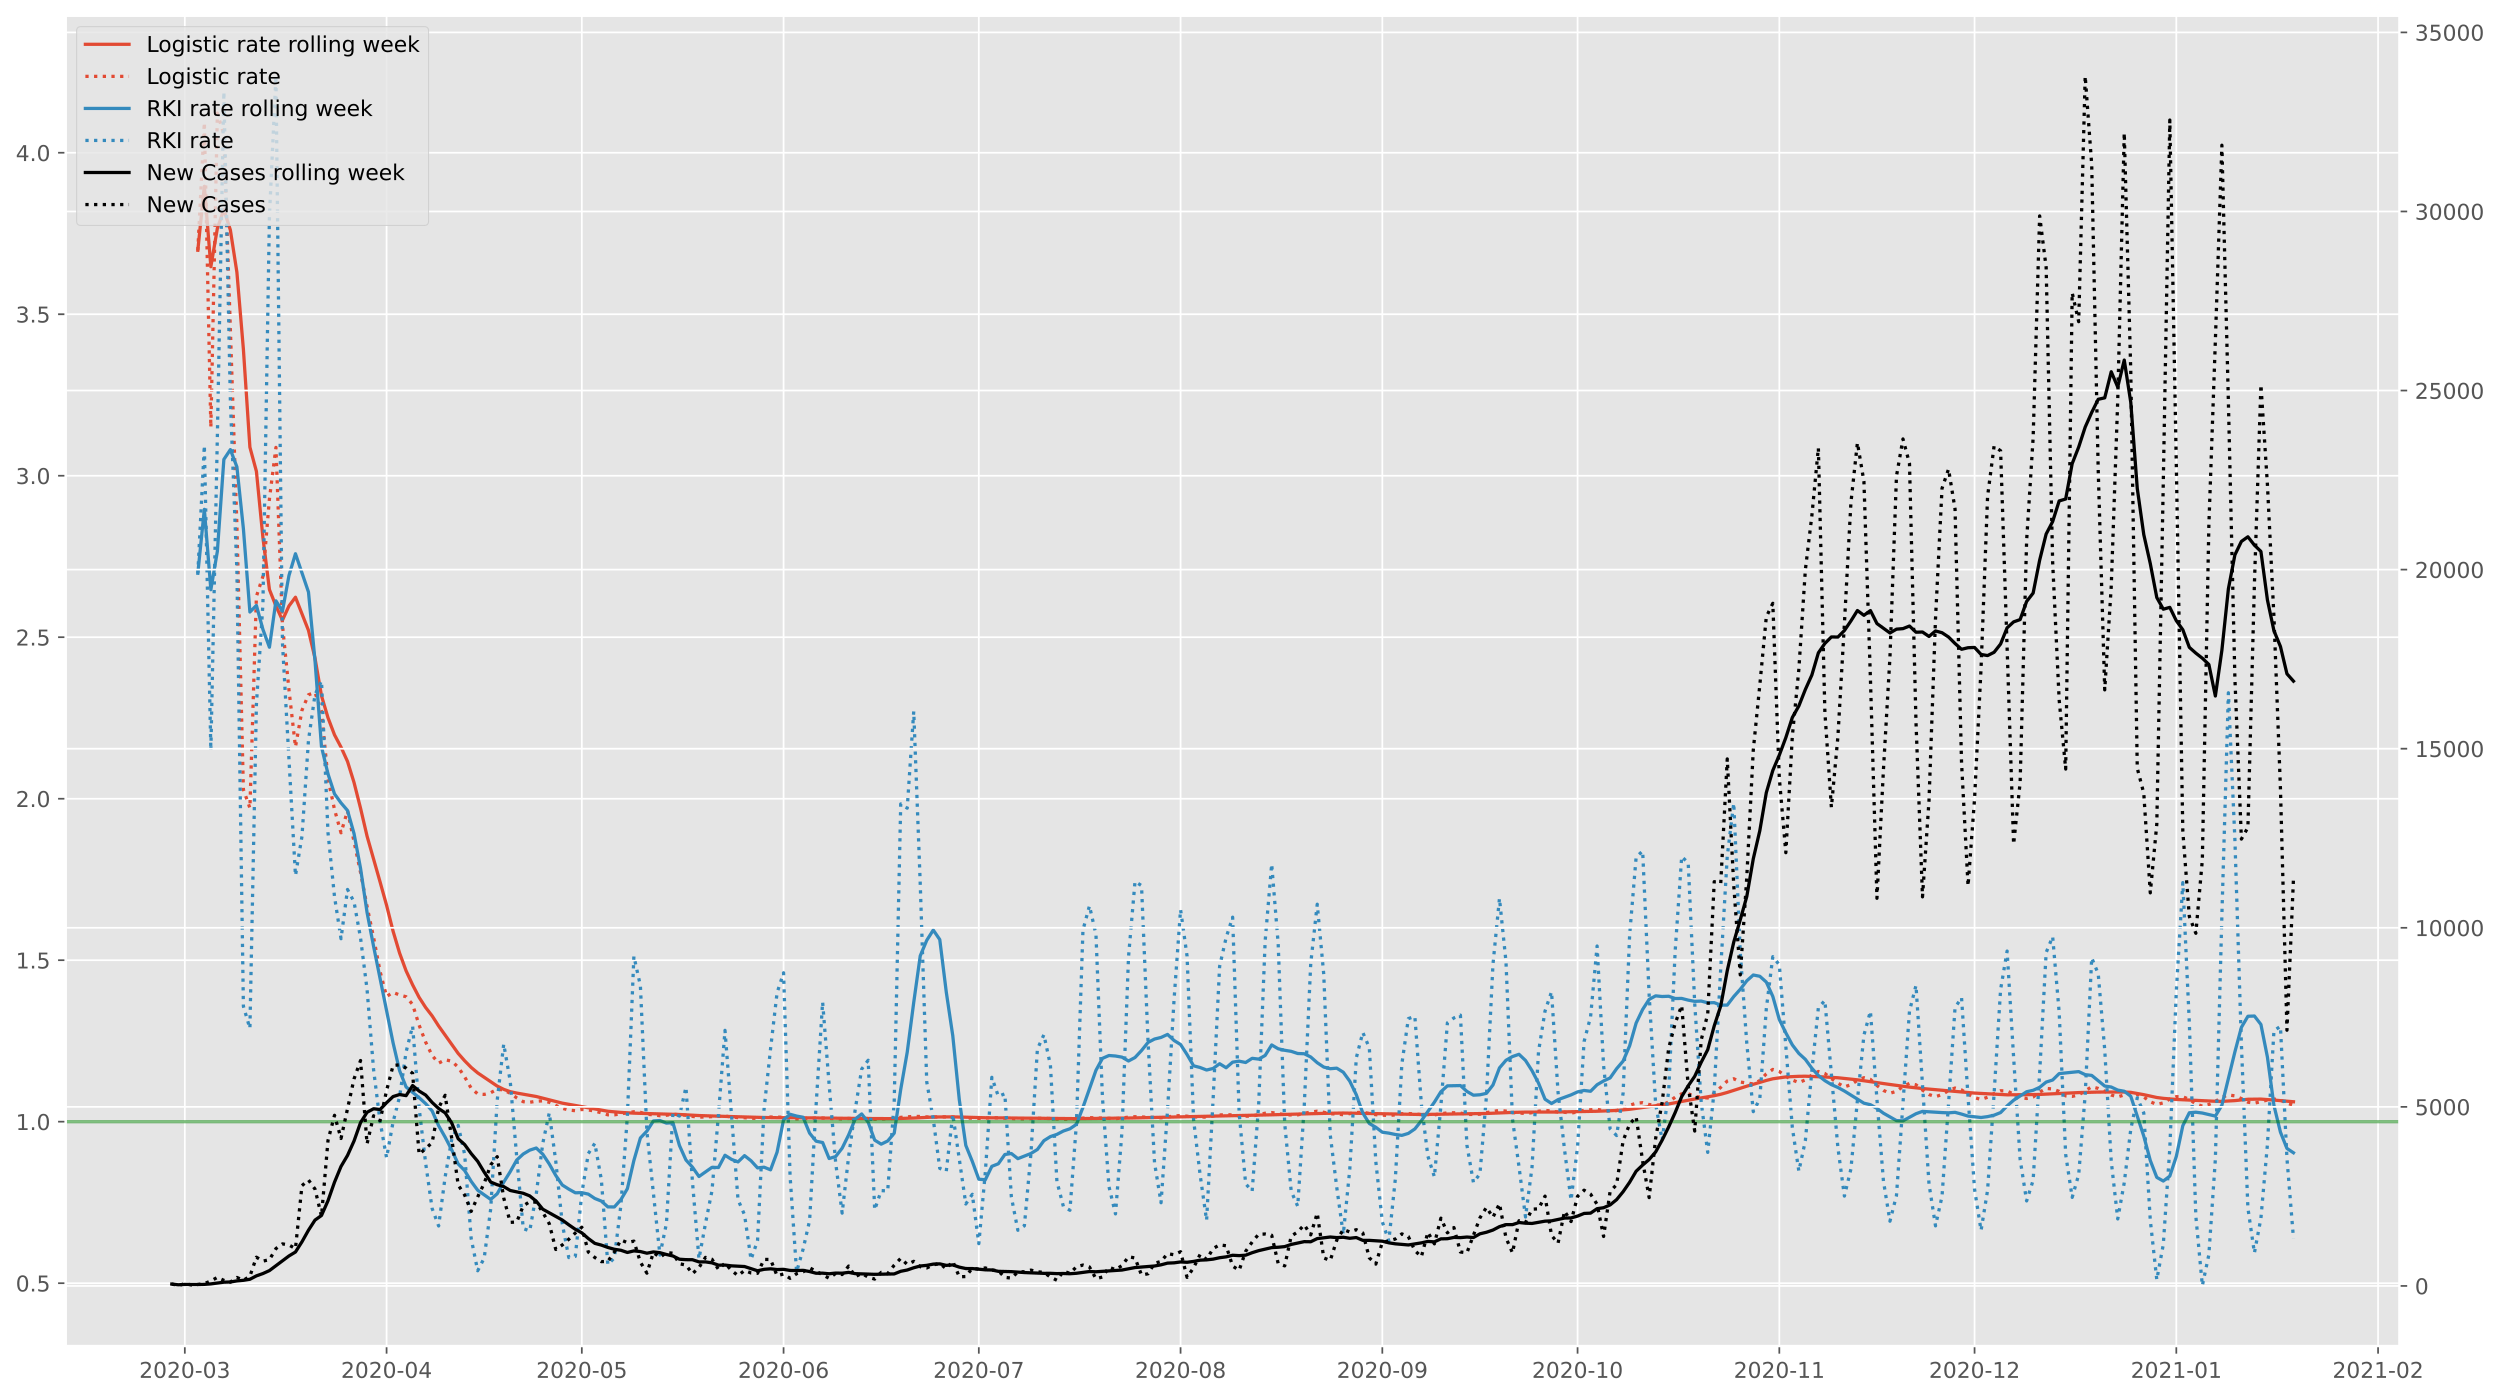 <?xml version="1.0" encoding="utf-8" standalone="no"?>
<!DOCTYPE svg PUBLIC "-//W3C//DTD SVG 1.1//EN"
  "http://www.w3.org/Graphics/SVG/1.1/DTD/svg11.dtd">
<!-- Created with matplotlib (https://matplotlib.org/) -->
<svg height="640.398pt" version="1.1" viewBox="0 0 1145.086 640.398" width="1145.086pt" xmlns="http://www.w3.org/2000/svg" xmlns:xlink="http://www.w3.org/1999/xlink">
 <defs>
  <style type="text/css">*{stroke-linecap:butt;stroke-linejoin:round;}</style>
 </defs>
 <g id="figure_1">
  <g id="patch_1">
   <path d="M 0 640.398 
L 1145.086 640.398 
L 1145.086 0 
L 0 0 
z
" style="fill:#ffffff;"/>
  </g>
  <g id="axes_1">
   <g id="patch_2">
    <path d="M 30.103 616.52 
L 1099.073 616.52 
L 1099.073 7.2 
L 30.103 7.2 
z
" style="fill:#e5e5e5;"/>
   </g>
   <g id="matplotlib.axis_1">
    <g id="xtick_1">
     <g id="line2d_1">
      <path clip-path="url(#p1e259e0a8a)" d="M 84.655 616.52 
L 84.655 7.2 
" style="fill:none;stroke:#ffffff;stroke-linecap:square;stroke-width:0.8;"/>
     </g>
     <g id="line2d_2">
      <defs>
       <path d="M 0 0 
L 0 3.5 
" id="m1dbaebecee" style="stroke:#555555;stroke-width:0.8;"/>
      </defs>
      <g>
       <use style="fill:#555555;stroke:#555555;stroke-width:0.8;" x="84.655" xlink:href="#m1dbaebecee" y="616.52"/>
      </g>
     </g>
     <g id="text_1">
      <!-- 2020-03 -->
      <g style="fill:#555555;" transform="translate(63.763 631.118)scale(0.1 -0.1)">
       <defs>
        <path d="M 19.188 8.297 
L 53.609 8.297 
L 53.609 0 
L 7.328 0 
L 7.328 8.297 
Q 12.938 14.109 22.625 23.891 
Q 32.328 33.688 34.812 36.531 
Q 39.547 41.844 41.422 45.531 
Q 43.312 49.219 43.312 52.781 
Q 43.312 58.594 39.234 62.25 
Q 35.156 65.922 28.609 65.922 
Q 23.969 65.922 18.812 64.312 
Q 13.672 62.703 7.812 59.422 
L 7.812 69.391 
Q 13.766 71.781 18.938 73 
Q 24.125 74.219 28.422 74.219 
Q 39.75 74.219 46.484 68.547 
Q 53.219 62.891 53.219 53.422 
Q 53.219 48.922 51.531 44.891 
Q 49.859 40.875 45.406 35.406 
Q 44.188 33.984 37.641 27.219 
Q 31.109 20.453 19.188 8.297 
z
" id="DejaVuSans-50"/>
        <path d="M 31.781 66.406 
Q 24.172 66.406 20.328 58.906 
Q 16.5 51.422 16.5 36.375 
Q 16.5 21.391 20.328 13.891 
Q 24.172 6.391 31.781 6.391 
Q 39.453 6.391 43.281 13.891 
Q 47.125 21.391 47.125 36.375 
Q 47.125 51.422 43.281 58.906 
Q 39.453 66.406 31.781 66.406 
z
M 31.781 74.219 
Q 44.047 74.219 50.516 64.516 
Q 56.984 54.828 56.984 36.375 
Q 56.984 17.969 50.516 8.266 
Q 44.047 -1.422 31.781 -1.422 
Q 19.531 -1.422 13.062 8.266 
Q 6.594 17.969 6.594 36.375 
Q 6.594 54.828 13.062 64.516 
Q 19.531 74.219 31.781 74.219 
z
" id="DejaVuSans-48"/>
        <path d="M 4.891 31.391 
L 31.203 31.391 
L 31.203 23.391 
L 4.891 23.391 
z
" id="DejaVuSans-45"/>
        <path d="M 40.578 39.312 
Q 47.656 37.797 51.625 33 
Q 55.609 28.219 55.609 21.188 
Q 55.609 10.406 48.188 4.484 
Q 40.766 -1.422 27.094 -1.422 
Q 22.516 -1.422 17.656 -0.516 
Q 12.797 0.391 7.625 2.203 
L 7.625 11.719 
Q 11.719 9.328 16.594 8.109 
Q 21.484 6.891 26.812 6.891 
Q 36.078 6.891 40.938 10.547 
Q 45.797 14.203 45.797 21.188 
Q 45.797 27.641 41.281 31.266 
Q 36.766 34.906 28.719 34.906 
L 20.219 34.906 
L 20.219 43.016 
L 29.109 43.016 
Q 36.375 43.016 40.234 45.922 
Q 44.094 48.828 44.094 54.297 
Q 44.094 59.906 40.109 62.906 
Q 36.141 65.922 28.719 65.922 
Q 24.656 65.922 20.016 65.031 
Q 15.375 64.156 9.812 62.312 
L 9.812 71.094 
Q 15.438 72.656 20.344 73.438 
Q 25.25 74.219 29.594 74.219 
Q 40.828 74.219 47.359 69.109 
Q 53.906 64.016 53.906 55.328 
Q 53.906 49.266 50.438 45.094 
Q 46.969 40.922 40.578 39.312 
z
" id="DejaVuSans-51"/>
       </defs>
       <use xlink:href="#DejaVuSans-50"/>
       <use x="63.623" xlink:href="#DejaVuSans-48"/>
       <use x="127.246" xlink:href="#DejaVuSans-50"/>
       <use x="190.869" xlink:href="#DejaVuSans-48"/>
       <use x="254.492" xlink:href="#DejaVuSans-45"/>
       <use x="290.576" xlink:href="#DejaVuSans-48"/>
       <use x="354.199" xlink:href="#DejaVuSans-51"/>
      </g>
     </g>
    </g>
    <g id="xtick_2">
     <g id="line2d_3">
      <path clip-path="url(#p1e259e0a8a)" d="M 177.064 616.52 
L 177.064 7.2 
" style="fill:none;stroke:#ffffff;stroke-linecap:square;stroke-width:0.8;"/>
     </g>
     <g id="line2d_4">
      <g>
       <use style="fill:#555555;stroke:#555555;stroke-width:0.8;" x="177.064" xlink:href="#m1dbaebecee" y="616.52"/>
      </g>
     </g>
     <g id="text_2">
      <!-- 2020-04 -->
      <g style="fill:#555555;" transform="translate(156.173 631.118)scale(0.1 -0.1)">
       <defs>
        <path d="M 37.797 64.312 
L 12.891 25.391 
L 37.797 25.391 
z
M 35.203 72.906 
L 47.609 72.906 
L 47.609 25.391 
L 58.016 25.391 
L 58.016 17.188 
L 47.609 17.188 
L 47.609 0 
L 37.797 0 
L 37.797 17.188 
L 4.891 17.188 
L 4.891 26.703 
z
" id="DejaVuSans-52"/>
       </defs>
       <use xlink:href="#DejaVuSans-50"/>
       <use x="63.623" xlink:href="#DejaVuSans-48"/>
       <use x="127.246" xlink:href="#DejaVuSans-50"/>
       <use x="190.869" xlink:href="#DejaVuSans-48"/>
       <use x="254.492" xlink:href="#DejaVuSans-45"/>
       <use x="290.576" xlink:href="#DejaVuSans-48"/>
       <use x="354.199" xlink:href="#DejaVuSans-52"/>
      </g>
     </g>
    </g>
    <g id="xtick_3">
     <g id="line2d_5">
      <path clip-path="url(#p1e259e0a8a)" d="M 266.493 616.52 
L 266.493 7.2 
" style="fill:none;stroke:#ffffff;stroke-linecap:square;stroke-width:0.8;"/>
     </g>
     <g id="line2d_6">
      <g>
       <use style="fill:#555555;stroke:#555555;stroke-width:0.8;" x="266.493" xlink:href="#m1dbaebecee" y="616.52"/>
      </g>
     </g>
     <g id="text_3">
      <!-- 2020-05 -->
      <g style="fill:#555555;" transform="translate(245.601 631.118)scale(0.1 -0.1)">
       <defs>
        <path d="M 10.797 72.906 
L 49.516 72.906 
L 49.516 64.594 
L 19.828 64.594 
L 19.828 46.734 
Q 21.969 47.469 24.109 47.828 
Q 26.266 48.188 28.422 48.188 
Q 40.625 48.188 47.75 41.5 
Q 54.891 34.812 54.891 23.391 
Q 54.891 11.625 47.562 5.094 
Q 40.234 -1.422 26.906 -1.422 
Q 22.312 -1.422 17.547 -0.641 
Q 12.797 0.141 7.719 1.703 
L 7.719 11.625 
Q 12.109 9.234 16.797 8.062 
Q 21.484 6.891 26.703 6.891 
Q 35.156 6.891 40.078 11.328 
Q 45.016 15.766 45.016 23.391 
Q 45.016 31 40.078 35.438 
Q 35.156 39.891 26.703 39.891 
Q 22.75 39.891 18.812 39.016 
Q 14.891 38.141 10.797 36.281 
z
" id="DejaVuSans-53"/>
       </defs>
       <use xlink:href="#DejaVuSans-50"/>
       <use x="63.623" xlink:href="#DejaVuSans-48"/>
       <use x="127.246" xlink:href="#DejaVuSans-50"/>
       <use x="190.869" xlink:href="#DejaVuSans-48"/>
       <use x="254.492" xlink:href="#DejaVuSans-45"/>
       <use x="290.576" xlink:href="#DejaVuSans-48"/>
       <use x="354.199" xlink:href="#DejaVuSans-53"/>
      </g>
     </g>
    </g>
    <g id="xtick_4">
     <g id="line2d_7">
      <path clip-path="url(#p1e259e0a8a)" d="M 358.902 616.52 
L 358.902 7.2 
" style="fill:none;stroke:#ffffff;stroke-linecap:square;stroke-width:0.8;"/>
     </g>
     <g id="line2d_8">
      <g>
       <use style="fill:#555555;stroke:#555555;stroke-width:0.8;" x="358.902" xlink:href="#m1dbaebecee" y="616.52"/>
      </g>
     </g>
     <g id="text_4">
      <!-- 2020-06 -->
      <g style="fill:#555555;" transform="translate(338.011 631.118)scale(0.1 -0.1)">
       <defs>
        <path d="M 33.016 40.375 
Q 26.375 40.375 22.484 35.828 
Q 18.609 31.297 18.609 23.391 
Q 18.609 15.531 22.484 10.953 
Q 26.375 6.391 33.016 6.391 
Q 39.656 6.391 43.531 10.953 
Q 47.406 15.531 47.406 23.391 
Q 47.406 31.297 43.531 35.828 
Q 39.656 40.375 33.016 40.375 
z
M 52.594 71.297 
L 52.594 62.312 
Q 48.875 64.062 45.094 64.984 
Q 41.312 65.922 37.594 65.922 
Q 27.828 65.922 22.672 59.328 
Q 17.531 52.734 16.797 39.406 
Q 19.672 43.656 24.016 45.922 
Q 28.375 48.188 33.594 48.188 
Q 44.578 48.188 50.953 41.516 
Q 57.328 34.859 57.328 23.391 
Q 57.328 12.156 50.688 5.359 
Q 44.047 -1.422 33.016 -1.422 
Q 20.359 -1.422 13.672 8.266 
Q 6.984 17.969 6.984 36.375 
Q 6.984 53.656 15.188 63.938 
Q 23.391 74.219 37.203 74.219 
Q 40.922 74.219 44.703 73.484 
Q 48.484 72.75 52.594 71.297 
z
" id="DejaVuSans-54"/>
       </defs>
       <use xlink:href="#DejaVuSans-50"/>
       <use x="63.623" xlink:href="#DejaVuSans-48"/>
       <use x="127.246" xlink:href="#DejaVuSans-50"/>
       <use x="190.869" xlink:href="#DejaVuSans-48"/>
       <use x="254.492" xlink:href="#DejaVuSans-45"/>
       <use x="290.576" xlink:href="#DejaVuSans-48"/>
       <use x="354.199" xlink:href="#DejaVuSans-54"/>
      </g>
     </g>
    </g>
    <g id="xtick_5">
     <g id="line2d_9">
      <path clip-path="url(#p1e259e0a8a)" d="M 448.331 616.52 
L 448.331 7.2 
" style="fill:none;stroke:#ffffff;stroke-linecap:square;stroke-width:0.8;"/>
     </g>
     <g id="line2d_10">
      <g>
       <use style="fill:#555555;stroke:#555555;stroke-width:0.8;" x="448.331" xlink:href="#m1dbaebecee" y="616.52"/>
      </g>
     </g>
     <g id="text_5">
      <!-- 2020-07 -->
      <g style="fill:#555555;" transform="translate(427.44 631.118)scale(0.1 -0.1)">
       <defs>
        <path d="M 8.203 72.906 
L 55.078 72.906 
L 55.078 68.703 
L 28.609 0 
L 18.312 0 
L 43.219 64.594 
L 8.203 64.594 
z
" id="DejaVuSans-55"/>
       </defs>
       <use xlink:href="#DejaVuSans-50"/>
       <use x="63.623" xlink:href="#DejaVuSans-48"/>
       <use x="127.246" xlink:href="#DejaVuSans-50"/>
       <use x="190.869" xlink:href="#DejaVuSans-48"/>
       <use x="254.492" xlink:href="#DejaVuSans-45"/>
       <use x="290.576" xlink:href="#DejaVuSans-48"/>
       <use x="354.199" xlink:href="#DejaVuSans-55"/>
      </g>
     </g>
    </g>
    <g id="xtick_6">
     <g id="line2d_11">
      <path clip-path="url(#p1e259e0a8a)" d="M 540.74 616.52 
L 540.74 7.2 
" style="fill:none;stroke:#ffffff;stroke-linecap:square;stroke-width:0.8;"/>
     </g>
     <g id="line2d_12">
      <g>
       <use style="fill:#555555;stroke:#555555;stroke-width:0.8;" x="540.74" xlink:href="#m1dbaebecee" y="616.52"/>
      </g>
     </g>
     <g id="text_6">
      <!-- 2020-08 -->
      <g style="fill:#555555;" transform="translate(519.849 631.118)scale(0.1 -0.1)">
       <defs>
        <path d="M 31.781 34.625 
Q 24.75 34.625 20.719 30.859 
Q 16.703 27.094 16.703 20.516 
Q 16.703 13.922 20.719 10.156 
Q 24.75 6.391 31.781 6.391 
Q 38.812 6.391 42.859 10.172 
Q 46.922 13.969 46.922 20.516 
Q 46.922 27.094 42.891 30.859 
Q 38.875 34.625 31.781 34.625 
z
M 21.922 38.812 
Q 15.578 40.375 12.031 44.719 
Q 8.5 49.078 8.5 55.328 
Q 8.5 64.062 14.719 69.141 
Q 20.953 74.219 31.781 74.219 
Q 42.672 74.219 48.875 69.141 
Q 55.078 64.062 55.078 55.328 
Q 55.078 49.078 51.531 44.719 
Q 48 40.375 41.703 38.812 
Q 48.828 37.156 52.797 32.312 
Q 56.781 27.484 56.781 20.516 
Q 56.781 9.906 50.312 4.234 
Q 43.844 -1.422 31.781 -1.422 
Q 19.734 -1.422 13.25 4.234 
Q 6.781 9.906 6.781 20.516 
Q 6.781 27.484 10.781 32.312 
Q 14.797 37.156 21.922 38.812 
z
M 18.312 54.391 
Q 18.312 48.734 21.844 45.562 
Q 25.391 42.391 31.781 42.391 
Q 38.141 42.391 41.719 45.562 
Q 45.312 48.734 45.312 54.391 
Q 45.312 60.062 41.719 63.234 
Q 38.141 66.406 31.781 66.406 
Q 25.391 66.406 21.844 63.234 
Q 18.312 60.062 18.312 54.391 
z
" id="DejaVuSans-56"/>
       </defs>
       <use xlink:href="#DejaVuSans-50"/>
       <use x="63.623" xlink:href="#DejaVuSans-48"/>
       <use x="127.246" xlink:href="#DejaVuSans-50"/>
       <use x="190.869" xlink:href="#DejaVuSans-48"/>
       <use x="254.492" xlink:href="#DejaVuSans-45"/>
       <use x="290.576" xlink:href="#DejaVuSans-48"/>
       <use x="354.199" xlink:href="#DejaVuSans-56"/>
      </g>
     </g>
    </g>
    <g id="xtick_7">
     <g id="line2d_13">
      <path clip-path="url(#p1e259e0a8a)" d="M 633.15 616.52 
L 633.15 7.2 
" style="fill:none;stroke:#ffffff;stroke-linecap:square;stroke-width:0.8;"/>
     </g>
     <g id="line2d_14">
      <g>
       <use style="fill:#555555;stroke:#555555;stroke-width:0.8;" x="633.15" xlink:href="#m1dbaebecee" y="616.52"/>
      </g>
     </g>
     <g id="text_7">
      <!-- 2020-09 -->
      <g style="fill:#555555;" transform="translate(612.259 631.118)scale(0.1 -0.1)">
       <defs>
        <path d="M 10.984 1.516 
L 10.984 10.5 
Q 14.703 8.734 18.5 7.812 
Q 22.312 6.891 25.984 6.891 
Q 35.75 6.891 40.891 13.453 
Q 46.047 20.016 46.781 33.406 
Q 43.953 29.203 39.594 26.953 
Q 35.25 24.703 29.984 24.703 
Q 19.047 24.703 12.672 31.312 
Q 6.297 37.938 6.297 49.422 
Q 6.297 60.641 12.938 67.422 
Q 19.578 74.219 30.609 74.219 
Q 43.266 74.219 49.922 64.516 
Q 56.594 54.828 56.594 36.375 
Q 56.594 19.141 48.406 8.859 
Q 40.234 -1.422 26.422 -1.422 
Q 22.703 -1.422 18.891 -0.688 
Q 15.094 0.047 10.984 1.516 
z
M 30.609 32.422 
Q 37.25 32.422 41.125 36.953 
Q 45.016 41.5 45.016 49.422 
Q 45.016 57.281 41.125 61.844 
Q 37.25 66.406 30.609 66.406 
Q 23.969 66.406 20.094 61.844 
Q 16.219 57.281 16.219 49.422 
Q 16.219 41.5 20.094 36.953 
Q 23.969 32.422 30.609 32.422 
z
" id="DejaVuSans-57"/>
       </defs>
       <use xlink:href="#DejaVuSans-50"/>
       <use x="63.623" xlink:href="#DejaVuSans-48"/>
       <use x="127.246" xlink:href="#DejaVuSans-50"/>
       <use x="190.869" xlink:href="#DejaVuSans-48"/>
       <use x="254.492" xlink:href="#DejaVuSans-45"/>
       <use x="290.576" xlink:href="#DejaVuSans-48"/>
       <use x="354.199" xlink:href="#DejaVuSans-57"/>
      </g>
     </g>
    </g>
    <g id="xtick_8">
     <g id="line2d_15">
      <path clip-path="url(#p1e259e0a8a)" d="M 722.579 616.52 
L 722.579 7.2 
" style="fill:none;stroke:#ffffff;stroke-linecap:square;stroke-width:0.8;"/>
     </g>
     <g id="line2d_16">
      <g>
       <use style="fill:#555555;stroke:#555555;stroke-width:0.8;" x="722.579" xlink:href="#m1dbaebecee" y="616.52"/>
      </g>
     </g>
     <g id="text_8">
      <!-- 2020-10 -->
      <g style="fill:#555555;" transform="translate(701.687 631.118)scale(0.1 -0.1)">
       <defs>
        <path d="M 12.406 8.297 
L 28.516 8.297 
L 28.516 63.922 
L 10.984 60.406 
L 10.984 69.391 
L 28.422 72.906 
L 38.281 72.906 
L 38.281 8.297 
L 54.391 8.297 
L 54.391 0 
L 12.406 0 
z
" id="DejaVuSans-49"/>
       </defs>
       <use xlink:href="#DejaVuSans-50"/>
       <use x="63.623" xlink:href="#DejaVuSans-48"/>
       <use x="127.246" xlink:href="#DejaVuSans-50"/>
       <use x="190.869" xlink:href="#DejaVuSans-48"/>
       <use x="254.492" xlink:href="#DejaVuSans-45"/>
       <use x="290.576" xlink:href="#DejaVuSans-49"/>
       <use x="354.199" xlink:href="#DejaVuSans-48"/>
      </g>
     </g>
    </g>
    <g id="xtick_9">
     <g id="line2d_17">
      <path clip-path="url(#p1e259e0a8a)" d="M 814.988 616.52 
L 814.988 7.2 
" style="fill:none;stroke:#ffffff;stroke-linecap:square;stroke-width:0.8;"/>
     </g>
     <g id="line2d_18">
      <g>
       <use style="fill:#555555;stroke:#555555;stroke-width:0.8;" x="814.988" xlink:href="#m1dbaebecee" y="616.52"/>
      </g>
     </g>
     <g id="text_9">
      <!-- 2020-11 -->
      <g style="fill:#555555;" transform="translate(794.097 631.118)scale(0.1 -0.1)">
       <use xlink:href="#DejaVuSans-50"/>
       <use x="63.623" xlink:href="#DejaVuSans-48"/>
       <use x="127.246" xlink:href="#DejaVuSans-50"/>
       <use x="190.869" xlink:href="#DejaVuSans-48"/>
       <use x="254.492" xlink:href="#DejaVuSans-45"/>
       <use x="290.576" xlink:href="#DejaVuSans-49"/>
       <use x="354.199" xlink:href="#DejaVuSans-49"/>
      </g>
     </g>
    </g>
    <g id="xtick_10">
     <g id="line2d_19">
      <path clip-path="url(#p1e259e0a8a)" d="M 904.417 616.52 
L 904.417 7.2 
" style="fill:none;stroke:#ffffff;stroke-linecap:square;stroke-width:0.8;"/>
     </g>
     <g id="line2d_20">
      <g>
       <use style="fill:#555555;stroke:#555555;stroke-width:0.8;" x="904.417" xlink:href="#m1dbaebecee" y="616.52"/>
      </g>
     </g>
     <g id="text_10">
      <!-- 2020-12 -->
      <g style="fill:#555555;" transform="translate(883.525 631.118)scale(0.1 -0.1)">
       <use xlink:href="#DejaVuSans-50"/>
       <use x="63.623" xlink:href="#DejaVuSans-48"/>
       <use x="127.246" xlink:href="#DejaVuSans-50"/>
       <use x="190.869" xlink:href="#DejaVuSans-48"/>
       <use x="254.492" xlink:href="#DejaVuSans-45"/>
       <use x="290.576" xlink:href="#DejaVuSans-49"/>
       <use x="354.199" xlink:href="#DejaVuSans-50"/>
      </g>
     </g>
    </g>
    <g id="xtick_11">
     <g id="line2d_21">
      <path clip-path="url(#p1e259e0a8a)" d="M 996.826 616.52 
L 996.826 7.2 
" style="fill:none;stroke:#ffffff;stroke-linecap:square;stroke-width:0.8;"/>
     </g>
     <g id="line2d_22">
      <g>
       <use style="fill:#555555;stroke:#555555;stroke-width:0.8;" x="996.826" xlink:href="#m1dbaebecee" y="616.52"/>
      </g>
     </g>
     <g id="text_11">
      <!-- 2021-01 -->
      <g style="fill:#555555;" transform="translate(975.935 631.118)scale(0.1 -0.1)">
       <use xlink:href="#DejaVuSans-50"/>
       <use x="63.623" xlink:href="#DejaVuSans-48"/>
       <use x="127.246" xlink:href="#DejaVuSans-50"/>
       <use x="190.869" xlink:href="#DejaVuSans-49"/>
       <use x="254.492" xlink:href="#DejaVuSans-45"/>
       <use x="290.576" xlink:href="#DejaVuSans-48"/>
       <use x="354.199" xlink:href="#DejaVuSans-49"/>
      </g>
     </g>
    </g>
    <g id="xtick_12">
     <g id="line2d_23">
      <path clip-path="url(#p1e259e0a8a)" d="M 1089.236 616.52 
L 1089.236 7.2 
" style="fill:none;stroke:#ffffff;stroke-linecap:square;stroke-width:0.8;"/>
     </g>
     <g id="line2d_24">
      <g>
       <use style="fill:#555555;stroke:#555555;stroke-width:0.8;" x="1089.236" xlink:href="#m1dbaebecee" y="616.52"/>
      </g>
     </g>
     <g id="text_12">
      <!-- 2021-02 -->
      <g style="fill:#555555;" transform="translate(1068.345 631.118)scale(0.1 -0.1)">
       <use xlink:href="#DejaVuSans-50"/>
       <use x="63.623" xlink:href="#DejaVuSans-48"/>
       <use x="127.246" xlink:href="#DejaVuSans-50"/>
       <use x="190.869" xlink:href="#DejaVuSans-49"/>
       <use x="254.492" xlink:href="#DejaVuSans-45"/>
       <use x="290.576" xlink:href="#DejaVuSans-48"/>
       <use x="354.199" xlink:href="#DejaVuSans-50"/>
      </g>
     </g>
    </g>
   </g>
   <g id="matplotlib.axis_2">
    <g id="ytick_1">
     <g id="line2d_25">
      <path clip-path="url(#p1e259e0a8a)" d="M 30.103 587.741 
L 1099.073 587.741 
" style="fill:none;stroke:#ffffff;stroke-linecap:square;stroke-width:0.8;"/>
     </g>
     <g id="line2d_26">
      <defs>
       <path d="M 0 0 
L -3.5 0 
" id="m929cde95d7" style="stroke:#555555;stroke-width:0.8;"/>
      </defs>
      <g>
       <use style="fill:#555555;stroke:#555555;stroke-width:0.8;" x="30.103" xlink:href="#m929cde95d7" y="587.741"/>
      </g>
     </g>
     <g id="text_13">
      <!-- 0.5 -->
      <g style="fill:#555555;" transform="translate(7.2 591.541)scale(0.1 -0.1)">
       <defs>
        <path d="M 10.688 12.406 
L 21 12.406 
L 21 0 
L 10.688 0 
z
" id="DejaVuSans-46"/>
       </defs>
       <use xlink:href="#DejaVuSans-48"/>
       <use x="63.623" xlink:href="#DejaVuSans-46"/>
       <use x="95.41" xlink:href="#DejaVuSans-53"/>
      </g>
     </g>
    </g>
    <g id="ytick_2">
     <g id="line2d_27">
      <path clip-path="url(#p1e259e0a8a)" d="M 30.103 513.773 
L 1099.073 513.773 
" style="fill:none;stroke:#ffffff;stroke-linecap:square;stroke-width:0.8;"/>
     </g>
     <g id="line2d_28">
      <g>
       <use style="fill:#555555;stroke:#555555;stroke-width:0.8;" x="30.103" xlink:href="#m929cde95d7" y="513.773"/>
      </g>
     </g>
     <g id="text_14">
      <!-- 1.0 -->
      <g style="fill:#555555;" transform="translate(7.2 517.572)scale(0.1 -0.1)">
       <use xlink:href="#DejaVuSans-49"/>
       <use x="63.623" xlink:href="#DejaVuSans-46"/>
       <use x="95.41" xlink:href="#DejaVuSans-48"/>
      </g>
     </g>
    </g>
    <g id="ytick_3">
     <g id="line2d_29">
      <path clip-path="url(#p1e259e0a8a)" d="M 30.103 439.805 
L 1099.073 439.805 
" style="fill:none;stroke:#ffffff;stroke-linecap:square;stroke-width:0.8;"/>
     </g>
     <g id="line2d_30">
      <g>
       <use style="fill:#555555;stroke:#555555;stroke-width:0.8;" x="30.103" xlink:href="#m929cde95d7" y="439.805"/>
      </g>
     </g>
     <g id="text_15">
      <!-- 1.5 -->
      <g style="fill:#555555;" transform="translate(7.2 443.604)scale(0.1 -0.1)">
       <use xlink:href="#DejaVuSans-49"/>
       <use x="63.623" xlink:href="#DejaVuSans-46"/>
       <use x="95.41" xlink:href="#DejaVuSans-53"/>
      </g>
     </g>
    </g>
    <g id="ytick_4">
     <g id="line2d_31">
      <path clip-path="url(#p1e259e0a8a)" d="M 30.103 365.837 
L 1099.073 365.837 
" style="fill:none;stroke:#ffffff;stroke-linecap:square;stroke-width:0.8;"/>
     </g>
     <g id="line2d_32">
      <g>
       <use style="fill:#555555;stroke:#555555;stroke-width:0.8;" x="30.103" xlink:href="#m929cde95d7" y="365.837"/>
      </g>
     </g>
     <g id="text_16">
      <!-- 2.0 -->
      <g style="fill:#555555;" transform="translate(7.2 369.636)scale(0.1 -0.1)">
       <use xlink:href="#DejaVuSans-50"/>
       <use x="63.623" xlink:href="#DejaVuSans-46"/>
       <use x="95.41" xlink:href="#DejaVuSans-48"/>
      </g>
     </g>
    </g>
    <g id="ytick_5">
     <g id="line2d_33">
      <path clip-path="url(#p1e259e0a8a)" d="M 30.103 291.869 
L 1099.073 291.869 
" style="fill:none;stroke:#ffffff;stroke-linecap:square;stroke-width:0.8;"/>
     </g>
     <g id="line2d_34">
      <g>
       <use style="fill:#555555;stroke:#555555;stroke-width:0.8;" x="30.103" xlink:href="#m929cde95d7" y="291.869"/>
      </g>
     </g>
     <g id="text_17">
      <!-- 2.5 -->
      <g style="fill:#555555;" transform="translate(7.2 295.668)scale(0.1 -0.1)">
       <use xlink:href="#DejaVuSans-50"/>
       <use x="63.623" xlink:href="#DejaVuSans-46"/>
       <use x="95.41" xlink:href="#DejaVuSans-53"/>
      </g>
     </g>
    </g>
    <g id="ytick_6">
     <g id="line2d_35">
      <path clip-path="url(#p1e259e0a8a)" d="M 30.103 217.9 
L 1099.073 217.9 
" style="fill:none;stroke:#ffffff;stroke-linecap:square;stroke-width:0.8;"/>
     </g>
     <g id="line2d_36">
      <g>
       <use style="fill:#555555;stroke:#555555;stroke-width:0.8;" x="30.103" xlink:href="#m929cde95d7" y="217.9"/>
      </g>
     </g>
     <g id="text_18">
      <!-- 3.0 -->
      <g style="fill:#555555;" transform="translate(7.2 221.7)scale(0.1 -0.1)">
       <use xlink:href="#DejaVuSans-51"/>
       <use x="63.623" xlink:href="#DejaVuSans-46"/>
       <use x="95.41" xlink:href="#DejaVuSans-48"/>
      </g>
     </g>
    </g>
    <g id="ytick_7">
     <g id="line2d_37">
      <path clip-path="url(#p1e259e0a8a)" d="M 30.103 143.932 
L 1099.073 143.932 
" style="fill:none;stroke:#ffffff;stroke-linecap:square;stroke-width:0.8;"/>
     </g>
     <g id="line2d_38">
      <g>
       <use style="fill:#555555;stroke:#555555;stroke-width:0.8;" x="30.103" xlink:href="#m929cde95d7" y="143.932"/>
      </g>
     </g>
     <g id="text_19">
      <!-- 3.5 -->
      <g style="fill:#555555;" transform="translate(7.2 147.732)scale(0.1 -0.1)">
       <use xlink:href="#DejaVuSans-51"/>
       <use x="63.623" xlink:href="#DejaVuSans-46"/>
       <use x="95.41" xlink:href="#DejaVuSans-53"/>
      </g>
     </g>
    </g>
    <g id="ytick_8">
     <g id="line2d_39">
      <path clip-path="url(#p1e259e0a8a)" d="M 30.103 69.964 
L 1099.073 69.964 
" style="fill:none;stroke:#ffffff;stroke-linecap:square;stroke-width:0.8;"/>
     </g>
     <g id="line2d_40">
      <g>
       <use style="fill:#555555;stroke:#555555;stroke-width:0.8;" x="30.103" xlink:href="#m929cde95d7" y="69.964"/>
      </g>
     </g>
     <g id="text_20">
      <!-- 4.0 -->
      <g style="fill:#555555;" transform="translate(7.2 73.763)scale(0.1 -0.1)">
       <use xlink:href="#DejaVuSans-52"/>
       <use x="63.623" xlink:href="#DejaVuSans-46"/>
       <use x="95.41" xlink:href="#DejaVuSans-48"/>
      </g>
     </g>
    </g>
   </g>
   <g id="line2d_41">
    <path clip-path="url(#p1e259e0a8a)" d="M 90.616 114.623 
L 93.597 85.358 
L 96.578 122.161 
L 99.559 104.577 
L 102.54 95.993 
L 105.521 105.393 
L 108.502 124.688 
L 111.483 159.98 
L 114.464 204.839 
L 117.445 215.896 
L 120.426 246.205 
L 123.407 270.04 
L 126.388 277.546 
L 129.369 284.089 
L 132.35 277.558 
L 135.331 273.557 
L 141.293 288.756 
L 144.274 301.426 
L 147.255 318.693 
L 150.236 328.756 
L 153.217 336.593 
L 156.197 342.213 
L 159.178 348.789 
L 162.159 358.421 
L 165.14 370.194 
L 168.121 382.964 
L 174.083 403.94 
L 177.064 414.648 
L 180.045 426.53 
L 183.026 436.546 
L 186.007 444.68 
L 188.988 451.092 
L 191.969 456.832 
L 194.95 461.453 
L 197.931 465.317 
L 200.912 469.947 
L 209.855 482.503 
L 212.836 485.891 
L 215.817 488.912 
L 218.797 491.425 
L 227.74 497.467 
L 230.721 498.956 
L 233.702 500.028 
L 236.683 500.658 
L 245.626 502.236 
L 257.55 505.279 
L 278.417 508.999 
L 284.378 509.522 
L 290.34 509.863 
L 311.207 510.475 
L 320.15 510.958 
L 332.074 511.342 
L 349.959 511.856 
L 355.921 511.937 
L 361.883 511.936 
L 394.674 512.303 
L 409.579 512.386 
L 418.521 512.091 
L 427.464 511.659 
L 433.426 511.566 
L 439.388 511.631 
L 451.312 511.969 
L 493.045 512.38 
L 516.893 512.095 
L 582.474 510.618 
L 606.321 509.962 
L 615.264 509.816 
L 627.188 510.019 
L 651.036 510.475 
L 680.845 510.01 
L 692.769 509.524 
L 698.731 509.383 
L 713.636 509.328 
L 731.522 508.991 
L 740.464 508.626 
L 746.426 508.092 
L 758.35 506.464 
L 764.312 505.657 
L 770.274 504.507 
L 776.236 503.391 
L 785.179 501.855 
L 788.16 501.211 
L 791.141 500.378 
L 800.083 497.513 
L 806.045 495.767 
L 809.026 494.885 
L 812.007 494.123 
L 817.969 493.275 
L 823.931 492.993 
L 826.912 492.948 
L 835.855 493.293 
L 841.817 493.65 
L 850.76 494.593 
L 865.664 496.725 
L 874.607 497.931 
L 880.569 498.586 
L 904.417 500.671 
L 919.322 501.464 
L 928.264 501.394 
L 934.226 501.289 
L 952.112 500.444 
L 961.055 500.206 
L 972.979 500.177 
L 975.96 500.331 
L 981.922 501.391 
L 987.884 502.692 
L 990.865 503.085 
L 996.826 503.59 
L 1014.712 504.422 
L 1017.693 504.464 
L 1023.655 504.114 
L 1029.617 503.503 
L 1035.579 503.429 
L 1041.541 503.87 
L 1050.484 504.637 
L 1050.484 504.637 
" style="fill:none;stroke:#e24a33;stroke-linecap:square;stroke-width:1.5;"/>
   </g>
   <g id="line2d_42">
    <path clip-path="url(#p1e259e0a8a)" d="M 90.616 114.623 
L 93.597 56.093 
L 96.578 195.766 
L 99.559 51.825 
L 102.54 61.656 
L 108.502 240.455 
L 111.483 361.665 
L 114.464 370.111 
L 117.445 273.161 
L 120.426 263.994 
L 123.407 228.497 
L 126.388 204.94 
L 129.369 286.253 
L 132.35 315.948 
L 135.331 342.104 
L 138.312 325.338 
L 141.293 318.214 
L 144.274 317.186 
L 147.255 325.809 
L 150.236 356.689 
L 153.217 370.808 
L 156.197 381.446 
L 159.178 371.37 
L 165.14 399.6 
L 168.121 415.195 
L 171.102 429.369 
L 174.083 444.958 
L 177.064 456.409 
L 180.045 454.54 
L 183.026 455.748 
L 186.007 456.539 
L 188.988 460.083 
L 191.969 469.55 
L 194.95 477.303 
L 197.931 483.458 
L 200.912 486.951 
L 203.893 485.411 
L 206.874 486.044 
L 209.855 488.801 
L 212.836 493.271 
L 215.817 498.448 
L 218.797 501.047 
L 221.778 501.279 
L 224.759 500.51 
L 227.74 498.911 
L 230.721 499.224 
L 233.702 500.774 
L 236.683 502.859 
L 239.664 504.614 
L 242.645 504.878 
L 245.626 504.394 
L 248.607 504.224 
L 251.588 504.872 
L 254.569 506.343 
L 257.55 507.628 
L 260.531 508.434 
L 263.512 508.738 
L 266.493 508.173 
L 269.474 508.399 
L 272.455 508.92 
L 275.436 509.705 
L 278.417 510.622 
L 281.398 510.635 
L 290.34 509.23 
L 293.321 509.505 
L 296.302 510.363 
L 299.283 510.628 
L 302.264 511.046 
L 305.245 510.821 
L 308.226 510.339 
L 314.188 510.825 
L 317.169 511.347 
L 320.15 511.7 
L 332.074 511.224 
L 338.036 511.931 
L 341.017 511.958 
L 343.998 512.193 
L 346.979 512.26 
L 349.959 511.885 
L 352.94 511.634 
L 358.902 511.72 
L 364.864 512.489 
L 370.826 512.26 
L 373.807 512.103 
L 376.788 512.138 
L 385.731 512.49 
L 388.712 512.286 
L 394.674 512.255 
L 397.655 512.313 
L 400.636 512.606 
L 409.579 512.25 
L 412.559 511.79 
L 418.521 511.346 
L 421.502 511.386 
L 424.483 511.603 
L 436.407 511.58 
L 442.369 512.131 
L 445.35 512.117 
L 448.331 512.29 
L 454.293 511.962 
L 457.274 512.023 
L 466.217 512.461 
L 469.198 512.481 
L 475.16 512.196 
L 481.121 512.321 
L 484.102 512.535 
L 490.064 512.545 
L 499.007 511.93 
L 510.931 512.362 
L 513.912 512.092 
L 516.893 511.676 
L 519.874 511.49 
L 531.798 511.986 
L 537.76 511.174 
L 540.74 510.948 
L 546.702 511.563 
L 549.683 511.562 
L 552.664 511.721 
L 555.645 511.152 
L 558.626 510.705 
L 561.607 510.544 
L 564.588 510.683 
L 567.569 511.12 
L 570.55 511.255 
L 573.531 511.193 
L 579.493 509.893 
L 582.474 509.599 
L 585.455 510.027 
L 588.436 510.644 
L 594.398 510.65 
L 597.379 509.936 
L 600.36 509.369 
L 603.341 508.966 
L 606.321 509.469 
L 609.302 510.144 
L 612.283 510.257 
L 615.264 510.574 
L 621.226 509.58 
L 624.207 509.471 
L 630.169 510.571 
L 636.131 510.956 
L 639.112 510.639 
L 642.093 510.127 
L 645.074 510.043 
L 648.055 510.22 
L 651.036 510.535 
L 654.017 510.521 
L 656.998 510.655 
L 659.979 510.125 
L 662.96 509.736 
L 665.941 509.678 
L 668.922 509.826 
L 671.902 510.411 
L 674.883 510.47 
L 677.864 510.329 
L 680.845 509.623 
L 686.807 508.583 
L 689.788 508.927 
L 692.769 509.671 
L 695.75 509.747 
L 698.731 510.064 
L 701.712 509.639 
L 704.693 508.977 
L 707.674 508.629 
L 710.655 508.85 
L 713.636 509.389 
L 716.617 509.449 
L 719.598 509.852 
L 722.579 509.293 
L 725.56 508.534 
L 731.522 508.098 
L 734.502 508.711 
L 737.483 508.764 
L 740.464 508.665 
L 743.445 507.809 
L 746.426 506.278 
L 749.407 505.31 
L 752.388 505.058 
L 755.369 505.922 
L 758.35 506.205 
L 761.331 506.107 
L 764.312 504.72 
L 767.293 502.547 
L 770.274 500.993 
L 773.255 500.966 
L 776.236 502.202 
L 782.198 502.931 
L 785.179 500.726 
L 788.16 498.043 
L 791.141 495.164 
L 794.122 494.1 
L 797.103 495.614 
L 803.064 496.492 
L 806.045 494.946 
L 809.026 491.868 
L 812.007 489.828 
L 814.988 490.793 
L 817.969 492.984 
L 820.95 494.686 
L 823.931 495.846 
L 826.912 494.63 
L 829.893 492.415 
L 832.874 490.782 
L 835.855 491.709 
L 838.836 494.034 
L 841.817 496.135 
L 844.798 497.836 
L 847.779 496.825 
L 850.76 494.827 
L 853.741 493.626 
L 856.722 494.409 
L 859.703 497.194 
L 862.683 499.454 
L 865.664 500.74 
L 868.645 499.873 
L 871.626 497.601 
L 874.607 496.247 
L 877.588 496.877 
L 880.569 499.311 
L 883.55 501.346 
L 886.531 502.301 
L 889.512 501.361 
L 892.493 499.517 
L 895.474 498.36 
L 898.455 499.221 
L 901.436 501.176 
L 904.417 502.763 
L 907.398 503.567 
L 910.379 502.571 
L 913.36 500.876 
L 916.341 499.604 
L 919.322 499.693 
L 925.284 502.661 
L 928.264 503.127 
L 931.245 502.452 
L 934.226 500.262 
L 937.207 498.533 
L 940.188 498.79 
L 943.169 499.883 
L 946.15 501.95 
L 949.131 502.183 
L 952.112 501.504 
L 958.074 497.779 
L 961.055 498.543 
L 964.036 499.852 
L 967.017 501.567 
L 969.998 502.392 
L 975.96 500.675 
L 978.941 501.276 
L 981.922 502.468 
L 984.903 504.633 
L 987.884 505.889 
L 990.865 505.147 
L 993.845 503.401 
L 996.826 502.312 
L 999.807 502.37 
L 1002.788 503.547 
L 1005.769 505.657 
L 1008.75 506.655 
L 1011.731 505.907 
L 1014.712 504.506 
L 1017.693 502.603 
L 1020.674 501.523 
L 1023.655 501.95 
L 1026.636 503.194 
L 1029.617 504.836 
L 1032.598 505.277 
L 1035.579 504.622 
L 1038.56 503.834 
L 1041.541 503.379 
L 1044.522 503.864 
L 1047.503 505.31 
L 1050.484 506.175 
L 1050.484 506.175 
" style="fill:none;stroke:#e24a33;stroke-dasharray:1.5,2.475;stroke-dashoffset:0;stroke-width:1.5;"/>
   </g>
   <g id="line2d_43">
    <path clip-path="url(#p1e259e0a8a)" d="M 90.616 262.561 
L 93.597 233.296 
L 96.578 270.099 
L 99.559 252.516 
L 102.54 210.419 
L 105.521 205.938 
L 108.502 213.84 
L 111.483 242.173 
L 114.464 280.318 
L 117.445 277.305 
L 120.426 288.303 
L 123.407 296.443 
L 126.388 275.21 
L 129.369 279.936 
L 132.35 263.631 
L 135.331 253.633 
L 141.293 271.173 
L 144.274 302.487 
L 147.255 342.056 
L 150.236 354.496 
L 153.217 363.635 
L 156.197 367.762 
L 159.178 371.24 
L 162.159 381.816 
L 165.14 397.732 
L 168.121 417.916 
L 171.102 433.409 
L 180.045 477.667 
L 183.026 490.414 
L 186.007 497.869 
L 191.969 502.781 
L 194.95 505.498 
L 197.931 508.818 
L 200.912 515.622 
L 203.893 520.866 
L 206.874 526.618 
L 209.855 533.119 
L 212.836 536.166 
L 215.817 541.105 
L 218.797 545.177 
L 224.759 549.371 
L 227.74 546.782 
L 230.721 541.459 
L 233.702 536.662 
L 236.683 531.335 
L 239.664 528.579 
L 242.645 526.807 
L 245.626 525.83 
L 248.607 528.65 
L 251.588 533.154 
L 254.569 538.404 
L 257.55 542.773 
L 260.531 544.666 
L 263.512 546.333 
L 266.493 546.282 
L 269.474 546.951 
L 272.455 548.943 
L 275.436 550.14 
L 278.417 552.805 
L 281.398 552.824 
L 284.378 549.495 
L 287.359 544.457 
L 290.34 531.544 
L 293.321 521.232 
L 296.302 518.089 
L 299.283 513.433 
L 302.264 513.246 
L 305.245 514.421 
L 308.226 514.217 
L 311.207 524.674 
L 314.188 531.317 
L 317.169 534.603 
L 320.15 538.88 
L 326.112 534.68 
L 329.093 534.754 
L 332.074 529.146 
L 335.055 531.033 
L 338.036 532.199 
L 341.017 529.317 
L 343.998 531.668 
L 346.979 534.937 
L 349.959 534.613 
L 352.94 535.82 
L 355.921 527.757 
L 358.902 512.91 
L 361.883 510.377 
L 364.864 511.189 
L 367.845 511.742 
L 370.826 519.023 
L 373.807 522.716 
L 376.788 523.316 
L 379.769 530.636 
L 382.75 529.747 
L 385.731 525.903 
L 388.712 519.821 
L 391.693 512.585 
L 394.674 510.222 
L 397.655 514.033 
L 400.636 522.222 
L 403.617 524.06 
L 406.598 522.609 
L 409.579 519.044 
L 412.559 499.023 
L 415.54 481.945 
L 418.521 459.12 
L 421.502 437.805 
L 424.483 430.696 
L 427.464 426 
L 430.445 430.359 
L 433.426 454.39 
L 436.407 474.426 
L 439.388 503.681 
L 442.369 524.616 
L 445.35 531.967 
L 448.331 540.112 
L 451.312 540.369 
L 454.293 534.226 
L 457.274 533.044 
L 460.255 528.807 
L 463.236 528.349 
L 466.217 530.701 
L 472.179 528.349 
L 475.16 526.502 
L 478.14 522.474 
L 481.121 520.599 
L 484.102 519.584 
L 487.083 518.037 
L 490.064 517.021 
L 493.045 514.996 
L 496.026 507.209 
L 501.988 490.229 
L 504.969 484.764 
L 507.95 483.457 
L 510.931 483.694 
L 513.912 484.211 
L 516.893 485.971 
L 519.874 484.379 
L 522.855 481.179 
L 525.836 477.466 
L 528.817 475.913 
L 531.798 475.182 
L 534.779 473.803 
L 537.76 476.582 
L 540.74 478.422 
L 543.721 483.043 
L 546.702 488.185 
L 549.683 488.952 
L 552.664 490.106 
L 555.645 489.393 
L 558.626 487.226 
L 561.607 489.059 
L 564.588 486.503 
L 567.569 486.054 
L 570.55 486.656 
L 573.531 484.745 
L 576.512 485.105 
L 579.493 483.432 
L 582.474 478.618 
L 585.455 480.374 
L 588.436 481.066 
L 591.417 481.552 
L 594.398 482.54 
L 597.379 482.652 
L 600.36 484.136 
L 603.341 486.765 
L 606.321 488.75 
L 609.302 489.506 
L 612.283 489.26 
L 615.264 491.105 
L 618.245 495.226 
L 621.226 501.406 
L 624.207 509.794 
L 627.188 514.598 
L 630.169 516.335 
L 633.15 518.586 
L 636.131 519.011 
L 639.112 519.639 
L 642.093 520.04 
L 645.074 519.136 
L 648.055 517.086 
L 651.036 513.329 
L 656.998 504.833 
L 659.979 500.053 
L 662.96 497.355 
L 668.922 497.227 
L 671.902 499.911 
L 674.883 501.633 
L 677.864 501.443 
L 680.845 500.791 
L 683.826 496.97 
L 686.807 489.147 
L 689.788 485.644 
L 692.769 483.937 
L 695.75 482.902 
L 698.731 485.722 
L 701.712 490.398 
L 704.693 496.102 
L 707.674 503.475 
L 710.655 505.449 
L 713.636 503.689 
L 719.598 501.49 
L 722.579 500.123 
L 725.56 499.467 
L 728.541 499.839 
L 731.522 496.846 
L 734.502 495.109 
L 737.483 493.731 
L 740.464 489.502 
L 743.445 486.003 
L 746.426 479.025 
L 749.407 468.581 
L 752.388 462.363 
L 755.369 457.735 
L 758.35 456.137 
L 761.331 456.435 
L 764.312 456.319 
L 767.293 457.351 
L 770.274 457.318 
L 773.255 458.092 
L 776.236 458.653 
L 779.217 458.526 
L 782.198 459.329 
L 785.179 459.248 
L 788.16 460.392 
L 791.141 460.366 
L 794.122 456.457 
L 797.103 453.127 
L 800.083 449.249 
L 803.064 446.583 
L 806.045 447.166 
L 809.026 449.824 
L 812.007 456.397 
L 814.988 466.978 
L 817.969 473.073 
L 820.95 478.601 
L 823.931 482.495 
L 826.912 485.227 
L 829.893 489.295 
L 832.874 492.632 
L 835.855 494.969 
L 838.836 496.788 
L 841.817 498.095 
L 844.798 499.726 
L 853.741 505.294 
L 856.722 505.993 
L 859.703 507.695 
L 862.683 509.885 
L 868.645 513.265 
L 871.626 513.392 
L 877.588 510.131 
L 880.569 509.056 
L 889.512 509.607 
L 892.493 509.718 
L 895.474 509.493 
L 898.455 510.291 
L 901.436 511.207 
L 907.398 511.848 
L 910.379 511.452 
L 913.36 510.789 
L 916.341 509.597 
L 919.322 506.553 
L 922.303 503.945 
L 928.264 500.051 
L 931.245 499.393 
L 934.226 498.046 
L 937.207 495.629 
L 940.188 494.684 
L 943.169 491.743 
L 952.112 490.828 
L 955.093 492.226 
L 958.074 492.573 
L 964.036 497.448 
L 967.017 497.892 
L 969.998 499.303 
L 972.979 499.829 
L 975.96 502.113 
L 981.922 520.377 
L 984.903 531.531 
L 987.884 539.282 
L 990.865 540.952 
L 993.845 538.699 
L 996.826 529.669 
L 999.807 515.591 
L 1002.788 509.689 
L 1005.769 509.435 
L 1008.75 509.814 
L 1014.712 511.203 
L 1017.693 506.24 
L 1023.655 481.811 
L 1026.636 470.56 
L 1029.617 465.49 
L 1032.598 465.371 
L 1035.579 469.235 
L 1038.56 484.21 
L 1041.541 506.316 
L 1044.522 518.561 
L 1047.503 526.028 
L 1050.484 528.008 
L 1050.484 528.008 
" style="fill:none;stroke:#348abd;stroke-linecap:square;stroke-width:1.5;"/>
   </g>
   <g id="line2d_44">
    <path clip-path="url(#p1e259e0a8a)" d="M 90.616 262.561 
L 93.597 204.031 
L 96.578 343.705 
L 99.559 199.766 
L 102.54 42.032 
L 105.521 183.531 
L 108.502 261.252 
L 111.483 460.895 
L 114.464 471.047 
L 117.445 322.612 
L 120.426 276.755 
L 123.407 99.011 
L 126.388 34.896 
L 129.369 294.339 
L 135.331 401.06 
L 138.312 383.068 
L 141.293 339.076 
L 144.274 318.211 
L 147.255 311.877 
L 150.236 381.42 
L 153.217 410.73 
L 156.197 429.954 
L 159.178 407.41 
L 162.159 413.109 
L 165.14 429.625 
L 168.121 453.166 
L 171.102 489.869 
L 174.083 513.705 
L 177.064 530.298 
L 180.045 513.9 
L 183.026 502.331 
L 186.007 481.811 
L 188.988 469.953 
L 191.969 507.468 
L 194.95 532.723 
L 197.931 553.539 
L 200.912 561.53 
L 203.893 539.039 
L 206.874 522.076 
L 209.855 515.46 
L 212.836 528.793 
L 215.817 567.297 
L 218.797 582.047 
L 221.778 576.203 
L 224.759 553.718 
L 227.74 503.956 
L 230.721 478.197 
L 233.702 495.212 
L 236.683 530.011 
L 239.664 562.754 
L 242.645 563.802 
L 245.626 546.875 
L 248.607 523.7 
L 251.588 509.723 
L 254.569 531.963 
L 257.55 560.594 
L 260.531 576.005 
L 263.512 575.47 
L 266.493 546.519 
L 269.474 528.383 
L 272.455 523.668 
L 275.436 540.344 
L 278.417 579.248 
L 281.398 576.135 
L 284.378 552.167 
L 287.359 511.256 
L 290.34 437.993 
L 293.321 451.482 
L 296.302 518.341 
L 302.264 574.827 
L 305.245 560.391 
L 308.226 509.824 
L 311.207 511.191 
L 314.188 497.986 
L 317.169 541.343 
L 320.15 576.595 
L 323.131 560.411 
L 326.112 545.408 
L 329.093 510.343 
L 332.074 471.937 
L 338.036 549.507 
L 341.017 556.419 
L 343.998 576.87 
L 346.979 568.29 
L 349.959 508.077 
L 352.94 480.384 
L 355.921 454.755 
L 358.902 445.574 
L 361.883 538.69 
L 364.864 582.549 
L 367.845 572.165 
L 370.826 559.043 
L 373.807 506.235 
L 376.788 458.959 
L 379.769 496.81 
L 382.75 532.468 
L 385.731 555.644 
L 388.712 529.587 
L 391.693 508.39 
L 394.674 489.699 
L 397.655 485.636 
L 400.636 554.129 
L 403.617 545.338 
L 406.598 545.481 
L 409.579 504.632 
L 412.559 368.243 
L 415.54 370.154 
L 418.521 325.861 
L 421.502 404.924 
L 424.483 495.575 
L 427.464 512.613 
L 430.445 535.139 
L 433.426 536.462 
L 436.407 510.405 
L 442.369 551.462 
L 445.35 547.037 
L 448.331 569.63 
L 451.312 536.938 
L 454.293 493.456 
L 457.274 502.133 
L 460.255 500.996 
L 463.236 548.255 
L 466.217 563.498 
L 469.198 561.448 
L 472.179 528.659 
L 475.16 480.527 
L 478.14 473.935 
L 481.121 487.869 
L 484.102 541.154 
L 487.083 552.67 
L 490.064 554.336 
L 493.045 514.481 
L 496.026 426.014 
L 499.007 414.902 
L 501.988 428.046 
L 504.969 502.901 
L 507.95 543.518 
L 510.931 555.998 
L 513.912 518.096 
L 516.893 438.338 
L 519.874 403.757 
L 522.855 405.646 
L 525.836 476.913 
L 528.817 532.641 
L 531.798 550.884 
L 534.779 508.443 
L 537.76 457.794 
L 540.74 416.634 
L 543.721 437.995 
L 546.702 512.906 
L 549.683 538.006 
L 552.664 558.965 
L 555.645 503.452 
L 558.626 442.621 
L 561.607 429.467 
L 564.588 420.103 
L 567.569 509.765 
L 570.55 542.219 
L 573.531 545.586 
L 576.512 505.973 
L 579.493 430.911 
L 582.474 395.77 
L 585.455 432.392 
L 588.436 514.609 
L 591.417 545.623 
L 594.398 552.501 
L 597.379 506.757 
L 600.36 441.303 
L 603.341 414.173 
L 606.321 446.286 
L 609.302 519.899 
L 612.283 543.905 
L 615.264 565.411 
L 618.245 535.603 
L 621.226 484.568 
L 624.207 472.887 
L 627.188 479.911 
L 630.169 532.061 
L 633.15 559.66 
L 636.131 568.384 
L 639.112 539.998 
L 642.093 487.381 
L 645.074 466.558 
L 648.055 465.557 
L 651.036 505.762 
L 654.017 529.561 
L 656.998 539.014 
L 659.979 506.535 
L 662.96 468.495 
L 665.941 466.253 
L 668.922 464.968 
L 671.902 524.55 
L 674.883 541.62 
L 677.864 537.679 
L 680.845 501.971 
L 683.826 441.747 
L 686.807 411.495 
L 689.788 440.447 
L 692.769 512.6 
L 695.75 534.374 
L 698.731 557.417 
L 701.712 534.708 
L 704.693 481.675 
L 707.674 463.102 
L 710.655 454.265 
L 713.636 500.28 
L 716.617 526.68 
L 719.598 549.722 
L 722.579 525.139 
L 725.56 477.084 
L 728.541 465.701 
L 731.522 433.319 
L 734.502 488.116 
L 737.483 517.038 
L 740.464 520.117 
L 743.445 500.645 
L 746.426 428.24 
L 749.407 392.593 
L 752.388 389.791 
L 755.369 455.722 
L 758.35 505.85 
L 761.331 522.205 
L 764.312 499.833 
L 767.293 435.465 
L 770.274 392.358 
L 773.255 395.212 
L 776.236 459.648 
L 779.217 504.958 
L 782.198 527.829 
L 785.179 499.265 
L 788.16 443.474 
L 791.141 392.178 
L 794.122 367.846 
L 797.103 436.34 
L 800.083 477.813 
L 803.064 509.167 
L 806.045 503.345 
L 809.026 462.076 
L 812.007 438.19 
L 814.988 441.917 
L 820.95 516.508 
L 823.931 536.424 
L 826.912 522.47 
L 829.893 490.552 
L 832.874 461.546 
L 835.855 458.279 
L 841.817 525.66 
L 844.798 547.843 
L 847.779 535.465 
L 850.76 503.931 
L 853.741 474.145 
L 856.722 463.172 
L 859.703 503.648 
L 862.683 540.99 
L 865.664 559.35 
L 868.645 547.616 
L 874.607 463.132 
L 877.588 451.354 
L 883.55 542.352 
L 886.531 561.487 
L 889.512 547.976 
L 892.493 505.602 
L 895.474 461.56 
L 898.455 456.936 
L 901.436 502.535 
L 904.417 544.758 
L 907.398 563.571 
L 910.379 545.206 
L 913.36 500.958 
L 916.341 453.212 
L 919.322 435.63 
L 922.303 484.28 
L 925.284 531.01 
L 928.264 550.06 
L 931.245 540.599 
L 934.226 491.531 
L 937.207 436.296 
L 940.188 429.012 
L 943.169 463.692 
L 946.15 528.816 
L 949.131 548.431 
L 952.112 538.017 
L 955.093 501.322 
L 958.074 438.725 
L 961.055 446.029 
L 964.036 480.798 
L 967.017 531.921 
L 969.998 558.312 
L 972.979 541.699 
L 975.96 517.306 
L 978.941 502.821 
L 981.922 509.785 
L 984.903 558.877 
L 987.884 586.175 
L 990.865 570.005 
L 993.845 525.925 
L 996.826 454.095 
L 999.807 404.274 
L 1002.788 468.47 
L 1005.769 557.102 
L 1008.75 588.824 
L 1011.731 574.709 
L 1014.712 530.944 
L 1017.693 419.356 
L 1020.674 317.329 
L 1023.655 384.412 
L 1026.636 478.344 
L 1029.617 553.334 
L 1032.598 573.882 
L 1035.579 557.987 
L 1038.56 524.185 
L 1041.541 472.068 
L 1044.522 470.125 
L 1047.503 530.615 
L 1050.484 567.193 
L 1050.484 567.193 
" style="fill:none;stroke:#348abd;stroke-dasharray:1.5,2.475;stroke-dashoffset:0;stroke-width:1.5;"/>
   </g>
   <g id="line2d_45">
    <path clip-path="url(#p1e259e0a8a)" d="M 30.103 513.773 
L 1099.073 513.773 
" style="fill:none;stroke:#008000;stroke-linecap:square;stroke-opacity:0.5;stroke-width:1.5;"/>
   </g>
   <g id="patch_3">
    <path d="M 30.103 616.52 
L 30.103 7.2 
" style="fill:none;stroke:#ffffff;stroke-linecap:square;stroke-linejoin:miter;"/>
   </g>
   <g id="patch_4">
    <path d="M 1099.073 616.52 
L 1099.073 7.2 
" style="fill:none;stroke:#ffffff;stroke-linecap:square;stroke-linejoin:miter;"/>
   </g>
   <g id="patch_5">
    <path d="M 30.103 616.52 
L 1099.073 616.52 
" style="fill:none;stroke:#ffffff;stroke-linecap:square;stroke-linejoin:miter;"/>
   </g>
   <g id="patch_6">
    <path d="M 30.103 7.2 
L 1099.073 7.2 
" style="fill:none;stroke:#ffffff;stroke-linecap:square;stroke-linejoin:miter;"/>
   </g>
  </g>
  <g id="axes_2">
   <g id="matplotlib.axis_3">
    <g id="ytick_9">
     <g id="line2d_46">
      <path clip-path="url(#p1e259e0a8a)" d="M 30.103 589.004 
L 1099.073 589.004 
" style="fill:none;stroke:#ffffff;stroke-linecap:square;stroke-width:0.8;"/>
     </g>
     <g id="line2d_47">
      <defs>
       <path d="M 0 0 
L 3.5 0 
" id="me6bfbd5d95" style="stroke:#555555;stroke-width:0.8;"/>
      </defs>
      <g>
       <use style="fill:#555555;stroke:#555555;stroke-width:0.8;" x="1099.073" xlink:href="#me6bfbd5d95" y="589.004"/>
      </g>
     </g>
     <g id="text_21">
      <!-- 0 -->
      <g style="fill:#555555;" transform="translate(1106.073 592.803)scale(0.1 -0.1)">
       <use xlink:href="#DejaVuSans-48"/>
      </g>
     </g>
    </g>
    <g id="ytick_10">
     <g id="line2d_48">
      <path clip-path="url(#p1e259e0a8a)" d="M 30.103 506.98 
L 1099.073 506.98 
" style="fill:none;stroke:#ffffff;stroke-linecap:square;stroke-width:0.8;"/>
     </g>
     <g id="line2d_49">
      <g>
       <use style="fill:#555555;stroke:#555555;stroke-width:0.8;" x="1099.073" xlink:href="#me6bfbd5d95" y="506.98"/>
      </g>
     </g>
     <g id="text_22">
      <!-- 5000 -->
      <g style="fill:#555555;" transform="translate(1106.073 510.779)scale(0.1 -0.1)">
       <use xlink:href="#DejaVuSans-53"/>
       <use x="63.623" xlink:href="#DejaVuSans-48"/>
       <use x="127.246" xlink:href="#DejaVuSans-48"/>
       <use x="190.869" xlink:href="#DejaVuSans-48"/>
      </g>
     </g>
    </g>
    <g id="ytick_11">
     <g id="line2d_50">
      <path clip-path="url(#p1e259e0a8a)" d="M 30.103 424.955 
L 1099.073 424.955 
" style="fill:none;stroke:#ffffff;stroke-linecap:square;stroke-width:0.8;"/>
     </g>
     <g id="line2d_51">
      <g>
       <use style="fill:#555555;stroke:#555555;stroke-width:0.8;" x="1099.073" xlink:href="#me6bfbd5d95" y="424.955"/>
      </g>
     </g>
     <g id="text_23">
      <!-- 10000 -->
      <g style="fill:#555555;" transform="translate(1106.073 428.754)scale(0.1 -0.1)">
       <use xlink:href="#DejaVuSans-49"/>
       <use x="63.623" xlink:href="#DejaVuSans-48"/>
       <use x="127.246" xlink:href="#DejaVuSans-48"/>
       <use x="190.869" xlink:href="#DejaVuSans-48"/>
       <use x="254.492" xlink:href="#DejaVuSans-48"/>
      </g>
     </g>
    </g>
    <g id="ytick_12">
     <g id="line2d_52">
      <path clip-path="url(#p1e259e0a8a)" d="M 30.103 342.931 
L 1099.073 342.931 
" style="fill:none;stroke:#ffffff;stroke-linecap:square;stroke-width:0.8;"/>
     </g>
     <g id="line2d_53">
      <g>
       <use style="fill:#555555;stroke:#555555;stroke-width:0.8;" x="1099.073" xlink:href="#me6bfbd5d95" y="342.931"/>
      </g>
     </g>
     <g id="text_24">
      <!-- 15000 -->
      <g style="fill:#555555;" transform="translate(1106.073 346.73)scale(0.1 -0.1)">
       <use xlink:href="#DejaVuSans-49"/>
       <use x="63.623" xlink:href="#DejaVuSans-53"/>
       <use x="127.246" xlink:href="#DejaVuSans-48"/>
       <use x="190.869" xlink:href="#DejaVuSans-48"/>
       <use x="254.492" xlink:href="#DejaVuSans-48"/>
      </g>
     </g>
    </g>
    <g id="ytick_13">
     <g id="line2d_54">
      <path clip-path="url(#p1e259e0a8a)" d="M 30.103 260.906 
L 1099.073 260.906 
" style="fill:none;stroke:#ffffff;stroke-linecap:square;stroke-width:0.8;"/>
     </g>
     <g id="line2d_55">
      <g>
       <use style="fill:#555555;stroke:#555555;stroke-width:0.8;" x="1099.073" xlink:href="#me6bfbd5d95" y="260.906"/>
      </g>
     </g>
     <g id="text_25">
      <!-- 20000 -->
      <g style="fill:#555555;" transform="translate(1106.073 264.706)scale(0.1 -0.1)">
       <use xlink:href="#DejaVuSans-50"/>
       <use x="63.623" xlink:href="#DejaVuSans-48"/>
       <use x="127.246" xlink:href="#DejaVuSans-48"/>
       <use x="190.869" xlink:href="#DejaVuSans-48"/>
       <use x="254.492" xlink:href="#DejaVuSans-48"/>
      </g>
     </g>
    </g>
    <g id="ytick_14">
     <g id="line2d_56">
      <path clip-path="url(#p1e259e0a8a)" d="M 30.103 178.882 
L 1099.073 178.882 
" style="fill:none;stroke:#ffffff;stroke-linecap:square;stroke-width:0.8;"/>
     </g>
     <g id="line2d_57">
      <g>
       <use style="fill:#555555;stroke:#555555;stroke-width:0.8;" x="1099.073" xlink:href="#me6bfbd5d95" y="178.882"/>
      </g>
     </g>
     <g id="text_26">
      <!-- 25000 -->
      <g style="fill:#555555;" transform="translate(1106.073 182.681)scale(0.1 -0.1)">
       <use xlink:href="#DejaVuSans-50"/>
       <use x="63.623" xlink:href="#DejaVuSans-53"/>
       <use x="127.246" xlink:href="#DejaVuSans-48"/>
       <use x="190.869" xlink:href="#DejaVuSans-48"/>
       <use x="254.492" xlink:href="#DejaVuSans-48"/>
      </g>
     </g>
    </g>
    <g id="ytick_15">
     <g id="line2d_58">
      <path clip-path="url(#p1e259e0a8a)" d="M 30.103 96.858 
L 1099.073 96.858 
" style="fill:none;stroke:#ffffff;stroke-linecap:square;stroke-width:0.8;"/>
     </g>
     <g id="line2d_59">
      <g>
       <use style="fill:#555555;stroke:#555555;stroke-width:0.8;" x="1099.073" xlink:href="#me6bfbd5d95" y="96.858"/>
      </g>
     </g>
     <g id="text_27">
      <!-- 30000 -->
      <g style="fill:#555555;" transform="translate(1106.073 100.657)scale(0.1 -0.1)">
       <use xlink:href="#DejaVuSans-51"/>
       <use x="63.623" xlink:href="#DejaVuSans-48"/>
       <use x="127.246" xlink:href="#DejaVuSans-48"/>
       <use x="190.869" xlink:href="#DejaVuSans-48"/>
       <use x="254.492" xlink:href="#DejaVuSans-48"/>
      </g>
     </g>
    </g>
    <g id="ytick_16">
     <g id="line2d_60">
      <path clip-path="url(#p1e259e0a8a)" d="M 30.103 14.833 
L 1099.073 14.833 
" style="fill:none;stroke:#ffffff;stroke-linecap:square;stroke-width:0.8;"/>
     </g>
     <g id="line2d_61">
      <g>
       <use style="fill:#555555;stroke:#555555;stroke-width:0.8;" x="1099.073" xlink:href="#me6bfbd5d95" y="14.833"/>
      </g>
     </g>
     <g id="text_28">
      <!-- 35000 -->
      <g style="fill:#555555;" transform="translate(1106.073 18.632)scale(0.1 -0.1)">
       <use xlink:href="#DejaVuSans-51"/>
       <use x="63.623" xlink:href="#DejaVuSans-53"/>
       <use x="127.246" xlink:href="#DejaVuSans-48"/>
       <use x="190.869" xlink:href="#DejaVuSans-48"/>
       <use x="254.492" xlink:href="#DejaVuSans-48"/>
      </g>
     </g>
    </g>
   </g>
   <g id="line2d_62">
    <path clip-path="url(#p1e259e0a8a)" d="M 78.693 588.135 
L 81.674 588.479 
L 84.655 588.31 
L 90.616 588.361 
L 93.597 588.288 
L 96.578 588.067 
L 102.54 587.291 
L 105.521 587.188 
L 108.502 586.698 
L 111.483 586.426 
L 114.464 585.946 
L 117.445 584.39 
L 120.426 583.326 
L 123.407 581.973 
L 132.35 575.271 
L 135.331 573.464 
L 138.312 568.779 
L 141.293 563.471 
L 144.274 558.85 
L 147.255 556.729 
L 150.236 549.96 
L 153.217 541.477 
L 156.197 534.268 
L 159.178 529.222 
L 162.159 522.609 
L 165.14 514.198 
L 168.121 509.471 
L 171.102 507.856 
L 174.083 508.205 
L 177.064 505.077 
L 180.045 502.26 
L 183.026 501.336 
L 186.007 501.833 
L 188.988 497.214 
L 191.969 499.731 
L 194.95 501.561 
L 197.931 504.96 
L 200.912 507.73 
L 203.893 509.724 
L 206.874 514.292 
L 209.855 521.592 
L 212.836 524.263 
L 215.817 528.369 
L 218.797 531.924 
L 221.778 536.865 
L 224.759 541.418 
L 227.74 542.646 
L 230.721 543.497 
L 233.702 545.283 
L 239.664 546.562 
L 242.645 547.767 
L 245.626 550.211 
L 248.607 553.853 
L 257.55 558.819 
L 260.531 561.006 
L 263.512 563.054 
L 266.493 564.69 
L 269.474 567.291 
L 272.455 569.503 
L 275.436 570.298 
L 278.417 571.374 
L 281.398 572.21 
L 284.378 572.665 
L 287.359 573.673 
L 290.34 572.955 
L 293.321 573.251 
L 296.302 574.005 
L 299.283 573.424 
L 302.264 573.773 
L 305.245 574.596 
L 308.226 575.29 
L 311.207 576.768 
L 314.188 576.965 
L 317.169 577 
L 320.15 577.985 
L 323.131 577.987 
L 326.112 578.428 
L 329.093 579.489 
L 332.074 579.447 
L 335.055 579.803 
L 341.017 580.117 
L 346.979 582.055 
L 349.959 581.397 
L 352.94 581.163 
L 355.921 581.502 
L 358.902 581.399 
L 361.883 581.912 
L 364.864 581.959 
L 367.845 581.863 
L 370.826 582.412 
L 373.807 583.187 
L 376.788 583.152 
L 379.769 583.431 
L 382.75 583.11 
L 385.731 583.166 
L 388.712 582.789 
L 391.693 583.373 
L 400.636 583.689 
L 409.579 583.501 
L 412.559 582.302 
L 415.54 581.709 
L 418.521 580.677 
L 421.502 579.869 
L 424.483 579.576 
L 427.464 579.009 
L 430.445 578.892 
L 433.426 579.578 
L 436.407 579.377 
L 439.388 580.387 
L 442.369 581.031 
L 445.35 581.043 
L 451.312 581.624 
L 454.293 581.697 
L 457.274 582.318 
L 463.236 582.459 
L 469.198 582.873 
L 478.14 583.239 
L 481.121 583.218 
L 484.102 583.358 
L 487.083 583.307 
L 490.064 583.415 
L 493.045 583.199 
L 499.007 582.405 
L 501.988 582.512 
L 513.912 581.72 
L 519.874 580.586 
L 528.817 579.871 
L 531.798 579.332 
L 534.779 578.552 
L 537.76 578.423 
L 540.74 578.015 
L 543.721 578.167 
L 546.702 577.771 
L 549.683 577.195 
L 552.664 577.061 
L 555.645 576.726 
L 558.626 576.077 
L 561.607 575.686 
L 564.588 574.947 
L 567.569 575.119 
L 570.55 574.915 
L 573.531 573.778 
L 576.512 572.841 
L 582.474 571.446 
L 585.455 571.282 
L 588.436 570.989 
L 591.417 569.996 
L 597.379 568.716 
L 600.36 568.767 
L 603.341 567.317 
L 609.302 566.597 
L 612.283 566.86 
L 615.264 566.705 
L 618.245 567.174 
L 621.226 566.836 
L 624.207 568.137 
L 627.188 568.13 
L 633.15 568.507 
L 636.131 569.257 
L 639.112 569.717 
L 645.074 570.23 
L 651.036 569.276 
L 654.017 568.618 
L 656.998 568.805 
L 659.979 567.443 
L 662.96 567.371 
L 665.941 566.78 
L 668.922 566.874 
L 671.902 566.609 
L 674.883 566.825 
L 677.864 565.126 
L 680.845 564.418 
L 683.826 563.405 
L 686.807 561.842 
L 689.788 560.912 
L 692.769 560.924 
L 695.75 559.953 
L 698.731 560.263 
L 701.712 560.382 
L 707.674 559.335 
L 710.655 559.182 
L 716.617 557.922 
L 719.598 557.854 
L 722.579 557.01 
L 725.56 555.791 
L 728.541 555.66 
L 731.522 553.623 
L 734.502 553.178 
L 737.483 551.889 
L 740.464 549.475 
L 743.445 545.831 
L 746.426 541.512 
L 749.407 536.455 
L 752.388 533.633 
L 755.369 531.09 
L 758.35 527.615 
L 761.331 522.215 
L 764.312 516.169 
L 767.293 509.565 
L 770.274 502.279 
L 773.255 497.348 
L 776.236 492.993 
L 779.217 486.558 
L 782.198 480.786 
L 785.179 469.891 
L 788.16 460.732 
L 791.141 444.599 
L 794.122 431.501 
L 797.103 421.283 
L 800.083 410.641 
L 803.064 393.371 
L 806.045 380.512 
L 809.026 363.078 
L 812.007 352.896 
L 814.988 345.863 
L 817.969 337.866 
L 820.95 328.626 
L 823.931 323.353 
L 826.912 315.816 
L 829.893 309.195 
L 832.874 299.024 
L 835.855 294.712 
L 838.836 291.745 
L 841.817 291.792 
L 844.798 288.809 
L 847.779 284.412 
L 850.76 279.641 
L 853.741 281.839 
L 856.722 279.66 
L 859.703 285.61 
L 865.664 289.92 
L 868.645 288.178 
L 871.626 287.93 
L 874.607 286.751 
L 877.588 289.577 
L 880.569 289.484 
L 883.55 291.511 
L 886.531 288.999 
L 889.512 289.798 
L 892.493 291.771 
L 895.474 294.745 
L 898.455 297.393 
L 901.436 296.678 
L 904.417 296.561 
L 907.398 299.756 
L 910.379 300.276 
L 913.36 298.769 
L 916.341 294.965 
L 919.322 287.569 
L 922.303 284.844 
L 925.284 283.789 
L 928.264 275.481 
L 931.245 271.654 
L 934.226 256.594 
L 937.207 244.595 
L 940.188 238.893 
L 943.169 229.449 
L 946.15 228.563 
L 949.131 212.362 
L 952.112 204.76 
L 955.093 195.615 
L 958.074 188.908 
L 961.055 182.882 
L 964.036 182.224 
L 967.017 170.281 
L 969.998 177.284 
L 972.979 164.928 
L 975.96 184.249 
L 978.941 223.726 
L 981.922 244.855 
L 984.903 258.136 
L 987.884 273.688 
L 990.865 279.034 
L 993.845 278.197 
L 996.826 284.312 
L 999.807 288.448 
L 1002.788 296.51 
L 1005.769 299.156 
L 1008.75 301.487 
L 1011.731 304.351 
L 1014.712 318.79 
L 1017.693 297.874 
L 1020.674 269.742 
L 1023.655 254.155 
L 1026.636 247.991 
L 1029.617 245.87 
L 1032.598 249.707 
L 1035.579 252.582 
L 1038.56 274.801 
L 1041.541 288.9 
L 1044.522 296.128 
L 1047.503 308.633 
L 1050.484 311.991 
L 1050.484 311.991 
" style="fill:none;stroke:#000000;stroke-linecap:square;stroke-width:1.5;"/>
   </g>
   <g id="line2d_63">
    <path clip-path="url(#p1e259e0a8a)" d="M 78.693 588.135 
L 81.674 588.824 
L 84.655 587.971 
L 87.636 588.545 
L 90.616 588.331 
L 93.597 587.921 
L 96.578 586.74 
L 99.559 585.083 
L 102.54 586.445 
L 105.521 587.249 
L 108.502 585.116 
L 111.483 586.429 
L 114.464 584.558 
L 117.445 575.847 
L 120.426 577.636 
L 123.407 576.979 
L 126.388 571.894 
L 129.369 569.745 
L 132.35 570.237 
L 135.331 571.91 
L 138.312 543.054 
L 141.293 540.478 
L 144.274 544.629 
L 147.255 557.047 
L 150.236 522.367 
L 153.217 510.851 
L 156.197 521.449 
L 162.159 494.184 
L 165.14 485.752 
L 168.121 523.959 
L 171.102 511.064 
L 174.083 513.296 
L 177.064 499.548 
L 180.045 488.016 
L 183.026 487.72 
L 186.007 489.23 
L 188.988 491.625 
L 191.969 528.683 
L 194.95 526.108 
L 197.931 523.335 
L 200.912 507.406 
L 203.893 501.681 
L 206.874 521.203 
L 209.855 542.726 
L 212.836 547.385 
L 215.817 554.849 
L 218.797 548.222 
L 221.778 541.988 
L 224.759 533.556 
L 227.74 529.799 
L 230.721 548.681 
L 233.702 559.885 
L 236.683 559.721 
L 239.664 552.306 
L 242.645 550.42 
L 245.626 550.666 
L 248.607 555.292 
L 251.588 560.509 
L 254.569 572.304 
L 257.55 570.237 
L 260.531 567.612 
L 263.512 564.758 
L 266.493 562.116 
L 269.474 573.501 
L 272.455 575.995 
L 275.436 577.865 
L 278.417 577.767 
L 281.398 573.469 
L 284.378 567.94 
L 287.359 569.171 
L 290.34 568.482 
L 293.321 578.062 
L 296.302 583.148 
L 299.283 573.698 
L 302.264 575.913 
L 305.245 573.698 
L 308.226 574.026 
L 311.207 578.833 
L 314.188 579.44 
L 317.169 583.394 
L 320.15 580.588 
L 323.131 575.929 
L 326.112 576.782 
L 329.093 581.458 
L 332.074 578.538 
L 335.055 581.934 
L 338.036 584.263 
L 341.017 581.917 
L 343.998 583.066 
L 346.979 583.213 
L 349.959 576.848 
L 352.94 576.897 
L 355.921 584.312 
L 358.902 583.541 
L 361.883 585.51 
L 364.864 583.394 
L 367.845 582.541 
L 370.826 580.687 
L 379.769 585.493 
L 382.75 583.262 
L 385.731 583.787 
L 388.712 579.899 
L 391.693 584.772 
L 394.674 583.295 
L 397.655 584.952 
L 400.636 585.854 
L 403.617 582.803 
L 406.598 583.344 
L 409.579 579.489 
L 412.559 576.372 
L 415.54 579.145 
L 418.521 577.734 
L 421.502 580.195 
L 424.483 580.752 
L 427.464 579.374 
L 430.445 578.669 
L 433.426 581.179 
L 436.407 577.734 
L 439.388 584.804 
L 442.369 584.706 
L 445.35 580.834 
L 448.331 581.359 
L 451.312 580.752 
L 454.293 581.688 
L 457.274 582.081 
L 460.255 585.083 
L 463.236 585.411 
L 466.217 582.606 
L 469.198 582.491 
L 472.179 581.753 
L 475.16 582.524 
L 478.14 582.803 
L 481.121 584.936 
L 484.102 586.396 
L 487.083 582.245 
L 490.064 583.246 
L 493.045 580.244 
L 496.026 579.44 
L 499.007 580.326 
L 501.988 585.69 
L 504.969 584.919 
L 507.95 580.441 
L 510.931 581.556 
L 513.912 579.67 
L 516.893 575.634 
L 519.874 576.192 
L 522.855 584.001 
L 525.836 583.426 
L 528.817 578.62 
L 531.798 577.783 
L 534.779 574.207 
L 537.76 574.732 
L 540.74 573.337 
L 543.721 585.067 
L 546.702 580.654 
L 549.683 574.584 
L 552.664 576.848 
L 555.645 571.861 
L 558.626 570.188 
L 561.607 570.598 
L 564.588 579.899 
L 567.569 581.852 
L 570.55 573.157 
L 573.531 568.892 
L 576.512 565.299 
L 579.493 565.233 
L 582.474 565.791 
L 585.455 578.751 
L 588.436 579.801 
L 591.417 566.201 
L 594.398 564.233 
L 597.379 561.001 
L 600.36 565.594 
L 603.341 555.637 
L 606.321 576.175 
L 609.302 577.34 
L 612.283 568.039 
L 615.264 563.15 
L 618.245 564.282 
L 621.226 563.232 
L 624.207 564.741 
L 627.188 576.126 
L 630.169 578.997 
L 633.15 569.023 
L 636.131 568.4 
L 639.112 567.497 
L 642.093 565.168 
L 645.074 566.398 
L 648.055 572.796 
L 651.036 575.651 
L 654.017 564.413 
L 656.998 569.712 
L 659.979 557.966 
L 662.96 564.659 
L 665.941 562.264 
L 668.922 573.452 
L 671.902 573.797 
L 677.864 557.818 
L 680.845 553.012 
L 683.826 557.572 
L 686.807 551.322 
L 689.788 566.94 
L 692.769 573.879 
L 695.75 559.131 
L 698.731 559.984 
L 701.712 553.848 
L 704.693 553.684 
L 707.674 547.877 
L 710.655 565.873 
L 713.636 569.449 
L 716.617 554.734 
L 719.598 559.508 
L 722.579 547.943 
L 725.56 545.154 
L 728.541 546.958 
L 731.522 551.617 
L 734.502 566.333 
L 737.483 545.712 
L 740.464 542.611 
L 743.445 522.433 
L 746.426 514.92 
L 749.407 511.557 
L 752.388 531.866 
L 755.369 548.533 
L 758.35 521.383 
L 761.331 504.814 
L 764.312 480.108 
L 767.293 468.691 
L 770.274 460.554 
L 773.255 497.35 
L 776.236 518.053 
L 779.217 476.335 
L 782.198 464.409 
L 785.179 403.842 
L 788.16 404.58 
L 791.141 347.623 
L 794.122 405.663 
L 797.103 446.528 
L 800.083 401.841 
L 803.064 343.521 
L 806.045 313.829 
L 809.026 282.544 
L 812.007 276.343 
L 814.988 356.432 
L 817.969 390.554 
L 820.95 337.156 
L 823.931 306.61 
L 826.912 261.07 
L 829.893 236.201 
L 832.874 205.146 
L 835.855 326.247 
L 838.836 369.786 
L 841.817 337.484 
L 844.798 285.727 
L 847.779 230.295 
L 850.76 202.8 
L 853.741 220.534 
L 856.722 310.991 
L 859.703 411.438 
L 862.683 352.462 
L 865.664 300.918 
L 868.645 218.106 
L 871.626 201.061 
L 874.607 212.282 
L 877.588 330.775 
L 880.569 410.781 
L 883.55 366.652 
L 886.531 283.332 
L 889.512 223.7 
L 892.493 214.874 
L 895.474 233.1 
L 898.455 349.312 
L 901.436 405.778 
L 904.417 365.832 
L 907.398 305.692 
L 910.379 227.342 
L 913.36 204.326 
L 916.341 206.475 
L 922.303 386.699 
L 925.284 358.45 
L 928.264 247.536 
L 931.245 200.553 
L 934.226 98.908 
L 937.207 122.482 
L 940.188 257.625 
L 943.169 320.587 
L 946.15 352.249 
L 949.131 134.13 
L 952.112 147.335 
L 955.093 34.896 
L 958.074 75.531 
L 961.055 215.449 
L 964.036 315.978 
L 967.017 268.65 
L 969.998 183.147 
L 972.979 60.849 
L 975.96 170.138 
L 978.941 351.872 
L 981.922 363.355 
L 984.903 408.944 
L 987.884 377.512 
L 990.865 220.567 
L 993.845 54.992 
L 996.826 212.939 
L 999.807 380.826 
L 1002.788 419.788 
L 1005.769 427.465 
L 1008.75 393.835 
L 1011.731 240.614 
L 1014.712 156.063 
L 1017.693 66.525 
L 1020.674 183.902 
L 1023.655 310.679 
L 1026.636 384.32 
L 1029.617 378.989 
L 1032.598 267.468 
L 1035.579 176.192 
L 1038.56 222.06 
L 1041.541 282.594 
L 1044.522 361.272 
L 1047.503 471.857 
L 1050.484 402.497 
L 1050.484 402.497 
" style="fill:none;stroke:#000000;stroke-dasharray:1.5,2.475;stroke-dashoffset:0;stroke-width:1.5;"/>
   </g>
   <g id="patch_7">
    <path d="M 30.103 616.52 
L 30.103 7.2 
" style="fill:none;stroke:#ffffff;stroke-linecap:square;stroke-linejoin:miter;"/>
   </g>
   <g id="patch_8">
    <path d="M 1099.073 616.52 
L 1099.073 7.2 
" style="fill:none;stroke:#ffffff;stroke-linecap:square;stroke-linejoin:miter;"/>
   </g>
   <g id="patch_9">
    <path d="M 30.103 616.52 
L 1099.073 616.52 
" style="fill:none;stroke:#ffffff;stroke-linecap:square;stroke-linejoin:miter;"/>
   </g>
   <g id="patch_10">
    <path d="M 30.103 7.2 
L 1099.073 7.2 
" style="fill:none;stroke:#ffffff;stroke-linecap:square;stroke-linejoin:miter;"/>
   </g>
   <g id="legend_1">
    <g id="patch_11">
     <path d="M 37.103 103.269 
L 194.298 103.269 
Q 196.298 103.269 196.298 101.269 
L 196.298 14.2 
Q 196.298 12.2 194.298 12.2 
L 37.103 12.2 
Q 35.103 12.2 35.103 14.2 
L 35.103 101.269 
Q 35.103 103.269 37.103 103.269 
z
" style="fill:#e5e5e5;opacity:0.8;stroke:#cccccc;stroke-linejoin:miter;stroke-width:0.5;"/>
    </g>
    <g id="line2d_64">
     <path d="M 39.103 20.298 
L 59.103 20.298 
" style="fill:none;stroke:#e24a33;stroke-linecap:square;stroke-width:1.5;"/>
    </g>
    <g id="line2d_65"/>
    <g id="text_29">
     <!-- Logistic rate rolling week -->
     <g transform="translate(67.103 23.798)scale(0.1 -0.1)">
      <defs>
       <path d="M 9.812 72.906 
L 19.672 72.906 
L 19.672 8.297 
L 55.172 8.297 
L 55.172 0 
L 9.812 0 
z
" id="DejaVuSans-76"/>
       <path d="M 30.609 48.391 
Q 23.391 48.391 19.188 42.75 
Q 14.984 37.109 14.984 27.297 
Q 14.984 17.484 19.156 11.844 
Q 23.344 6.203 30.609 6.203 
Q 37.797 6.203 41.984 11.859 
Q 46.188 17.531 46.188 27.297 
Q 46.188 37.016 41.984 42.703 
Q 37.797 48.391 30.609 48.391 
z
M 30.609 56 
Q 42.328 56 49.016 48.375 
Q 55.719 40.766 55.719 27.297 
Q 55.719 13.875 49.016 6.219 
Q 42.328 -1.422 30.609 -1.422 
Q 18.844 -1.422 12.172 6.219 
Q 5.516 13.875 5.516 27.297 
Q 5.516 40.766 12.172 48.375 
Q 18.844 56 30.609 56 
z
" id="DejaVuSans-111"/>
       <path d="M 45.406 27.984 
Q 45.406 37.75 41.375 43.109 
Q 37.359 48.484 30.078 48.484 
Q 22.859 48.484 18.828 43.109 
Q 14.797 37.75 14.797 27.984 
Q 14.797 18.266 18.828 12.891 
Q 22.859 7.516 30.078 7.516 
Q 37.359 7.516 41.375 12.891 
Q 45.406 18.266 45.406 27.984 
z
M 54.391 6.781 
Q 54.391 -7.172 48.188 -13.984 
Q 42 -20.797 29.203 -20.797 
Q 24.469 -20.797 20.266 -20.094 
Q 16.062 -19.391 12.109 -17.922 
L 12.109 -9.188 
Q 16.062 -11.328 19.922 -12.344 
Q 23.781 -13.375 27.781 -13.375 
Q 36.625 -13.375 41.016 -8.766 
Q 45.406 -4.156 45.406 5.172 
L 45.406 9.625 
Q 42.625 4.781 38.281 2.391 
Q 33.938 0 27.875 0 
Q 17.828 0 11.672 7.656 
Q 5.516 15.328 5.516 27.984 
Q 5.516 40.672 11.672 48.328 
Q 17.828 56 27.875 56 
Q 33.938 56 38.281 53.609 
Q 42.625 51.219 45.406 46.391 
L 45.406 54.688 
L 54.391 54.688 
z
" id="DejaVuSans-103"/>
       <path d="M 9.422 54.688 
L 18.406 54.688 
L 18.406 0 
L 9.422 0 
z
M 9.422 75.984 
L 18.406 75.984 
L 18.406 64.594 
L 9.422 64.594 
z
" id="DejaVuSans-105"/>
       <path d="M 44.281 53.078 
L 44.281 44.578 
Q 40.484 46.531 36.375 47.5 
Q 32.281 48.484 27.875 48.484 
Q 21.188 48.484 17.844 46.438 
Q 14.5 44.391 14.5 40.281 
Q 14.5 37.156 16.891 35.375 
Q 19.281 33.594 26.516 31.984 
L 29.594 31.297 
Q 39.156 29.25 43.188 25.516 
Q 47.219 21.781 47.219 15.094 
Q 47.219 7.469 41.188 3.016 
Q 35.156 -1.422 24.609 -1.422 
Q 20.219 -1.422 15.453 -0.562 
Q 10.688 0.297 5.422 2 
L 5.422 11.281 
Q 10.406 8.688 15.234 7.391 
Q 20.062 6.109 24.812 6.109 
Q 31.156 6.109 34.562 8.281 
Q 37.984 10.453 37.984 14.406 
Q 37.984 18.062 35.516 20.016 
Q 33.062 21.969 24.703 23.781 
L 21.578 24.516 
Q 13.234 26.266 9.516 29.906 
Q 5.812 33.547 5.812 39.891 
Q 5.812 47.609 11.281 51.797 
Q 16.75 56 26.812 56 
Q 31.781 56 36.172 55.266 
Q 40.578 54.547 44.281 53.078 
z
" id="DejaVuSans-115"/>
       <path d="M 18.312 70.219 
L 18.312 54.688 
L 36.812 54.688 
L 36.812 47.703 
L 18.312 47.703 
L 18.312 18.016 
Q 18.312 11.328 20.141 9.422 
Q 21.969 7.516 27.594 7.516 
L 36.812 7.516 
L 36.812 0 
L 27.594 0 
Q 17.188 0 13.234 3.875 
Q 9.281 7.766 9.281 18.016 
L 9.281 47.703 
L 2.688 47.703 
L 2.688 54.688 
L 9.281 54.688 
L 9.281 70.219 
z
" id="DejaVuSans-116"/>
       <path d="M 48.781 52.594 
L 48.781 44.188 
Q 44.969 46.297 41.141 47.344 
Q 37.312 48.391 33.406 48.391 
Q 24.656 48.391 19.812 42.844 
Q 14.984 37.312 14.984 27.297 
Q 14.984 17.281 19.812 11.734 
Q 24.656 6.203 33.406 6.203 
Q 37.312 6.203 41.141 7.25 
Q 44.969 8.297 48.781 10.406 
L 48.781 2.094 
Q 45.016 0.344 40.984 -0.531 
Q 36.969 -1.422 32.422 -1.422 
Q 20.062 -1.422 12.781 6.344 
Q 5.516 14.109 5.516 27.297 
Q 5.516 40.672 12.859 48.328 
Q 20.219 56 33.016 56 
Q 37.156 56 41.109 55.141 
Q 45.062 54.297 48.781 52.594 
z
" id="DejaVuSans-99"/>
       <path id="DejaVuSans-32"/>
       <path d="M 41.109 46.297 
Q 39.594 47.172 37.812 47.578 
Q 36.031 48 33.891 48 
Q 26.266 48 22.188 43.047 
Q 18.109 38.094 18.109 28.812 
L 18.109 0 
L 9.078 0 
L 9.078 54.688 
L 18.109 54.688 
L 18.109 46.188 
Q 20.953 51.172 25.484 53.578 
Q 30.031 56 36.531 56 
Q 37.453 56 38.578 55.875 
Q 39.703 55.766 41.062 55.516 
z
" id="DejaVuSans-114"/>
       <path d="M 34.281 27.484 
Q 23.391 27.484 19.188 25 
Q 14.984 22.516 14.984 16.5 
Q 14.984 11.719 18.141 8.906 
Q 21.297 6.109 26.703 6.109 
Q 34.188 6.109 38.703 11.406 
Q 43.219 16.703 43.219 25.484 
L 43.219 27.484 
z
M 52.203 31.203 
L 52.203 0 
L 43.219 0 
L 43.219 8.297 
Q 40.141 3.328 35.547 0.953 
Q 30.953 -1.422 24.312 -1.422 
Q 15.922 -1.422 10.953 3.297 
Q 6 8.016 6 15.922 
Q 6 25.141 12.172 29.828 
Q 18.359 34.516 30.609 34.516 
L 43.219 34.516 
L 43.219 35.406 
Q 43.219 41.609 39.141 45 
Q 35.062 48.391 27.688 48.391 
Q 23 48.391 18.547 47.266 
Q 14.109 46.141 10.016 43.891 
L 10.016 52.203 
Q 14.938 54.109 19.578 55.047 
Q 24.219 56 28.609 56 
Q 40.484 56 46.344 49.844 
Q 52.203 43.703 52.203 31.203 
z
" id="DejaVuSans-97"/>
       <path d="M 56.203 29.594 
L 56.203 25.203 
L 14.891 25.203 
Q 15.484 15.922 20.484 11.062 
Q 25.484 6.203 34.422 6.203 
Q 39.594 6.203 44.453 7.469 
Q 49.312 8.734 54.109 11.281 
L 54.109 2.781 
Q 49.266 0.734 44.188 -0.344 
Q 39.109 -1.422 33.891 -1.422 
Q 20.797 -1.422 13.156 6.188 
Q 5.516 13.812 5.516 26.812 
Q 5.516 40.234 12.766 48.109 
Q 20.016 56 32.328 56 
Q 43.359 56 49.781 48.891 
Q 56.203 41.797 56.203 29.594 
z
M 47.219 32.234 
Q 47.125 39.594 43.094 43.984 
Q 39.062 48.391 32.422 48.391 
Q 24.906 48.391 20.391 44.141 
Q 15.875 39.891 15.188 32.172 
z
" id="DejaVuSans-101"/>
       <path d="M 9.422 75.984 
L 18.406 75.984 
L 18.406 0 
L 9.422 0 
z
" id="DejaVuSans-108"/>
       <path d="M 54.891 33.016 
L 54.891 0 
L 45.906 0 
L 45.906 32.719 
Q 45.906 40.484 42.875 44.328 
Q 39.844 48.188 33.797 48.188 
Q 26.516 48.188 22.312 43.547 
Q 18.109 38.922 18.109 30.906 
L 18.109 0 
L 9.078 0 
L 9.078 54.688 
L 18.109 54.688 
L 18.109 46.188 
Q 21.344 51.125 25.703 53.562 
Q 30.078 56 35.797 56 
Q 45.219 56 50.047 50.172 
Q 54.891 44.344 54.891 33.016 
z
" id="DejaVuSans-110"/>
       <path d="M 4.203 54.688 
L 13.188 54.688 
L 24.422 12.016 
L 35.594 54.688 
L 46.188 54.688 
L 57.422 12.016 
L 68.609 54.688 
L 77.594 54.688 
L 63.281 0 
L 52.688 0 
L 40.922 44.828 
L 29.109 0 
L 18.5 0 
z
" id="DejaVuSans-119"/>
       <path d="M 9.078 75.984 
L 18.109 75.984 
L 18.109 31.109 
L 44.922 54.688 
L 56.391 54.688 
L 27.391 29.109 
L 57.625 0 
L 45.906 0 
L 18.109 26.703 
L 18.109 0 
L 9.078 0 
z
" id="DejaVuSans-107"/>
      </defs>
      <use xlink:href="#DejaVuSans-76"/>
      <use x="53.963" xlink:href="#DejaVuSans-111"/>
      <use x="115.145" xlink:href="#DejaVuSans-103"/>
      <use x="178.621" xlink:href="#DejaVuSans-105"/>
      <use x="206.404" xlink:href="#DejaVuSans-115"/>
      <use x="258.504" xlink:href="#DejaVuSans-116"/>
      <use x="297.713" xlink:href="#DejaVuSans-105"/>
      <use x="325.496" xlink:href="#DejaVuSans-99"/>
      <use x="380.477" xlink:href="#DejaVuSans-32"/>
      <use x="412.264" xlink:href="#DejaVuSans-114"/>
      <use x="453.377" xlink:href="#DejaVuSans-97"/>
      <use x="514.656" xlink:href="#DejaVuSans-116"/>
      <use x="553.865" xlink:href="#DejaVuSans-101"/>
      <use x="615.389" xlink:href="#DejaVuSans-32"/>
      <use x="647.176" xlink:href="#DejaVuSans-114"/>
      <use x="686.039" xlink:href="#DejaVuSans-111"/>
      <use x="747.221" xlink:href="#DejaVuSans-108"/>
      <use x="775.004" xlink:href="#DejaVuSans-108"/>
      <use x="802.787" xlink:href="#DejaVuSans-105"/>
      <use x="830.57" xlink:href="#DejaVuSans-110"/>
      <use x="893.949" xlink:href="#DejaVuSans-103"/>
      <use x="957.426" xlink:href="#DejaVuSans-32"/>
      <use x="989.213" xlink:href="#DejaVuSans-119"/>
      <use x="1071" xlink:href="#DejaVuSans-101"/>
      <use x="1132.523" xlink:href="#DejaVuSans-101"/>
      <use x="1194.047" xlink:href="#DejaVuSans-107"/>
     </g>
    </g>
    <g id="line2d_66">
     <path d="M 39.103 34.977 
L 59.103 34.977 
" style="fill:none;stroke:#e24a33;stroke-dasharray:1.5,2.475;stroke-dashoffset:0;stroke-width:1.5;"/>
    </g>
    <g id="line2d_67"/>
    <g id="text_30">
     <!-- Logistic rate -->
     <g transform="translate(67.103 38.477)scale(0.1 -0.1)">
      <use xlink:href="#DejaVuSans-76"/>
      <use x="53.963" xlink:href="#DejaVuSans-111"/>
      <use x="115.145" xlink:href="#DejaVuSans-103"/>
      <use x="178.621" xlink:href="#DejaVuSans-105"/>
      <use x="206.404" xlink:href="#DejaVuSans-115"/>
      <use x="258.504" xlink:href="#DejaVuSans-116"/>
      <use x="297.713" xlink:href="#DejaVuSans-105"/>
      <use x="325.496" xlink:href="#DejaVuSans-99"/>
      <use x="380.477" xlink:href="#DejaVuSans-32"/>
      <use x="412.264" xlink:href="#DejaVuSans-114"/>
      <use x="453.377" xlink:href="#DejaVuSans-97"/>
      <use x="514.656" xlink:href="#DejaVuSans-116"/>
      <use x="553.865" xlink:href="#DejaVuSans-101"/>
     </g>
    </g>
    <g id="line2d_68">
     <path d="M 39.103 49.655 
L 59.103 49.655 
" style="fill:none;stroke:#348abd;stroke-linecap:square;stroke-width:1.5;"/>
    </g>
    <g id="line2d_69"/>
    <g id="text_31">
     <!-- RKI rate rolling week -->
     <g transform="translate(67.103 53.155)scale(0.1 -0.1)">
      <defs>
       <path d="M 44.391 34.188 
Q 47.562 33.109 50.562 29.594 
Q 53.562 26.078 56.594 19.922 
L 66.609 0 
L 56 0 
L 46.688 18.703 
Q 43.062 26.031 39.672 28.422 
Q 36.281 30.812 30.422 30.812 
L 19.672 30.812 
L 19.672 0 
L 9.812 0 
L 9.812 72.906 
L 32.078 72.906 
Q 44.578 72.906 50.734 67.672 
Q 56.891 62.453 56.891 51.906 
Q 56.891 45.016 53.688 40.469 
Q 50.484 35.938 44.391 34.188 
z
M 19.672 64.797 
L 19.672 38.922 
L 32.078 38.922 
Q 39.203 38.922 42.844 42.219 
Q 46.484 45.516 46.484 51.906 
Q 46.484 58.297 42.844 61.547 
Q 39.203 64.797 32.078 64.797 
z
" id="DejaVuSans-82"/>
       <path d="M 9.812 72.906 
L 19.672 72.906 
L 19.672 42.094 
L 52.391 72.906 
L 65.094 72.906 
L 28.906 38.922 
L 67.672 0 
L 54.688 0 
L 19.672 35.109 
L 19.672 0 
L 9.812 0 
z
" id="DejaVuSans-75"/>
       <path d="M 9.812 72.906 
L 19.672 72.906 
L 19.672 0 
L 9.812 0 
z
" id="DejaVuSans-73"/>
      </defs>
      <use xlink:href="#DejaVuSans-82"/>
      <use x="69.482" xlink:href="#DejaVuSans-75"/>
      <use x="135.059" xlink:href="#DejaVuSans-73"/>
      <use x="164.551" xlink:href="#DejaVuSans-32"/>
      <use x="196.338" xlink:href="#DejaVuSans-114"/>
      <use x="237.451" xlink:href="#DejaVuSans-97"/>
      <use x="298.73" xlink:href="#DejaVuSans-116"/>
      <use x="337.939" xlink:href="#DejaVuSans-101"/>
      <use x="399.463" xlink:href="#DejaVuSans-32"/>
      <use x="431.25" xlink:href="#DejaVuSans-114"/>
      <use x="470.113" xlink:href="#DejaVuSans-111"/>
      <use x="531.295" xlink:href="#DejaVuSans-108"/>
      <use x="559.078" xlink:href="#DejaVuSans-108"/>
      <use x="586.861" xlink:href="#DejaVuSans-105"/>
      <use x="614.645" xlink:href="#DejaVuSans-110"/>
      <use x="678.023" xlink:href="#DejaVuSans-103"/>
      <use x="741.5" xlink:href="#DejaVuSans-32"/>
      <use x="773.287" xlink:href="#DejaVuSans-119"/>
      <use x="855.074" xlink:href="#DejaVuSans-101"/>
      <use x="916.598" xlink:href="#DejaVuSans-101"/>
      <use x="978.121" xlink:href="#DejaVuSans-107"/>
     </g>
    </g>
    <g id="line2d_70">
     <path d="M 39.103 64.333 
L 59.103 64.333 
" style="fill:none;stroke:#348abd;stroke-dasharray:1.5,2.475;stroke-dashoffset:0;stroke-width:1.5;"/>
    </g>
    <g id="line2d_71"/>
    <g id="text_32">
     <!-- RKI rate -->
     <g transform="translate(67.103 67.833)scale(0.1 -0.1)">
      <use xlink:href="#DejaVuSans-82"/>
      <use x="69.482" xlink:href="#DejaVuSans-75"/>
      <use x="135.059" xlink:href="#DejaVuSans-73"/>
      <use x="164.551" xlink:href="#DejaVuSans-32"/>
      <use x="196.338" xlink:href="#DejaVuSans-114"/>
      <use x="237.451" xlink:href="#DejaVuSans-97"/>
      <use x="298.73" xlink:href="#DejaVuSans-116"/>
      <use x="337.939" xlink:href="#DejaVuSans-101"/>
     </g>
    </g>
    <g id="line2d_72">
     <path d="M 39.103 79.011 
L 59.103 79.011 
" style="fill:none;stroke:#000000;stroke-linecap:square;stroke-width:1.5;"/>
    </g>
    <g id="line2d_73"/>
    <g id="text_33">
     <!-- New Cases rolling week -->
     <g transform="translate(67.103 82.511)scale(0.1 -0.1)">
      <defs>
       <path d="M 9.812 72.906 
L 23.094 72.906 
L 55.422 11.922 
L 55.422 72.906 
L 64.984 72.906 
L 64.984 0 
L 51.703 0 
L 19.391 60.984 
L 19.391 0 
L 9.812 0 
z
" id="DejaVuSans-78"/>
       <path d="M 64.406 67.281 
L 64.406 56.891 
Q 59.422 61.531 53.781 63.812 
Q 48.141 66.109 41.797 66.109 
Q 29.297 66.109 22.656 58.469 
Q 16.016 50.828 16.016 36.375 
Q 16.016 21.969 22.656 14.328 
Q 29.297 6.688 41.797 6.688 
Q 48.141 6.688 53.781 8.984 
Q 59.422 11.281 64.406 15.922 
L 64.406 5.609 
Q 59.234 2.094 53.438 0.328 
Q 47.656 -1.422 41.219 -1.422 
Q 24.656 -1.422 15.125 8.703 
Q 5.609 18.844 5.609 36.375 
Q 5.609 53.953 15.125 64.078 
Q 24.656 74.219 41.219 74.219 
Q 47.75 74.219 53.531 72.484 
Q 59.328 70.75 64.406 67.281 
z
" id="DejaVuSans-67"/>
      </defs>
      <use xlink:href="#DejaVuSans-78"/>
      <use x="74.805" xlink:href="#DejaVuSans-101"/>
      <use x="136.328" xlink:href="#DejaVuSans-119"/>
      <use x="218.115" xlink:href="#DejaVuSans-32"/>
      <use x="249.902" xlink:href="#DejaVuSans-67"/>
      <use x="319.727" xlink:href="#DejaVuSans-97"/>
      <use x="381.006" xlink:href="#DejaVuSans-115"/>
      <use x="433.105" xlink:href="#DejaVuSans-101"/>
      <use x="494.629" xlink:href="#DejaVuSans-115"/>
      <use x="546.729" xlink:href="#DejaVuSans-32"/>
      <use x="578.516" xlink:href="#DejaVuSans-114"/>
      <use x="617.379" xlink:href="#DejaVuSans-111"/>
      <use x="678.561" xlink:href="#DejaVuSans-108"/>
      <use x="706.344" xlink:href="#DejaVuSans-108"/>
      <use x="734.127" xlink:href="#DejaVuSans-105"/>
      <use x="761.91" xlink:href="#DejaVuSans-110"/>
      <use x="825.289" xlink:href="#DejaVuSans-103"/>
      <use x="888.766" xlink:href="#DejaVuSans-32"/>
      <use x="920.553" xlink:href="#DejaVuSans-119"/>
      <use x="1002.34" xlink:href="#DejaVuSans-101"/>
      <use x="1063.863" xlink:href="#DejaVuSans-101"/>
      <use x="1125.387" xlink:href="#DejaVuSans-107"/>
     </g>
    </g>
    <g id="line2d_74">
     <path d="M 39.103 93.689 
L 59.103 93.689 
" style="fill:none;stroke:#000000;stroke-dasharray:1.5,2.475;stroke-dashoffset:0;stroke-width:1.5;"/>
    </g>
    <g id="line2d_75"/>
    <g id="text_34">
     <!-- New Cases -->
     <g transform="translate(67.103 97.189)scale(0.1 -0.1)">
      <use xlink:href="#DejaVuSans-78"/>
      <use x="74.805" xlink:href="#DejaVuSans-101"/>
      <use x="136.328" xlink:href="#DejaVuSans-119"/>
      <use x="218.115" xlink:href="#DejaVuSans-32"/>
      <use x="249.902" xlink:href="#DejaVuSans-67"/>
      <use x="319.727" xlink:href="#DejaVuSans-97"/>
      <use x="381.006" xlink:href="#DejaVuSans-115"/>
      <use x="433.105" xlink:href="#DejaVuSans-101"/>
      <use x="494.629" xlink:href="#DejaVuSans-115"/>
     </g>
    </g>
   </g>
  </g>
 </g>
 <defs>
  <clipPath id="p1e259e0a8a">
   <rect height="609.32" width="1068.97" x="30.103" y="7.2"/>
  </clipPath>
 </defs>
</svg>
